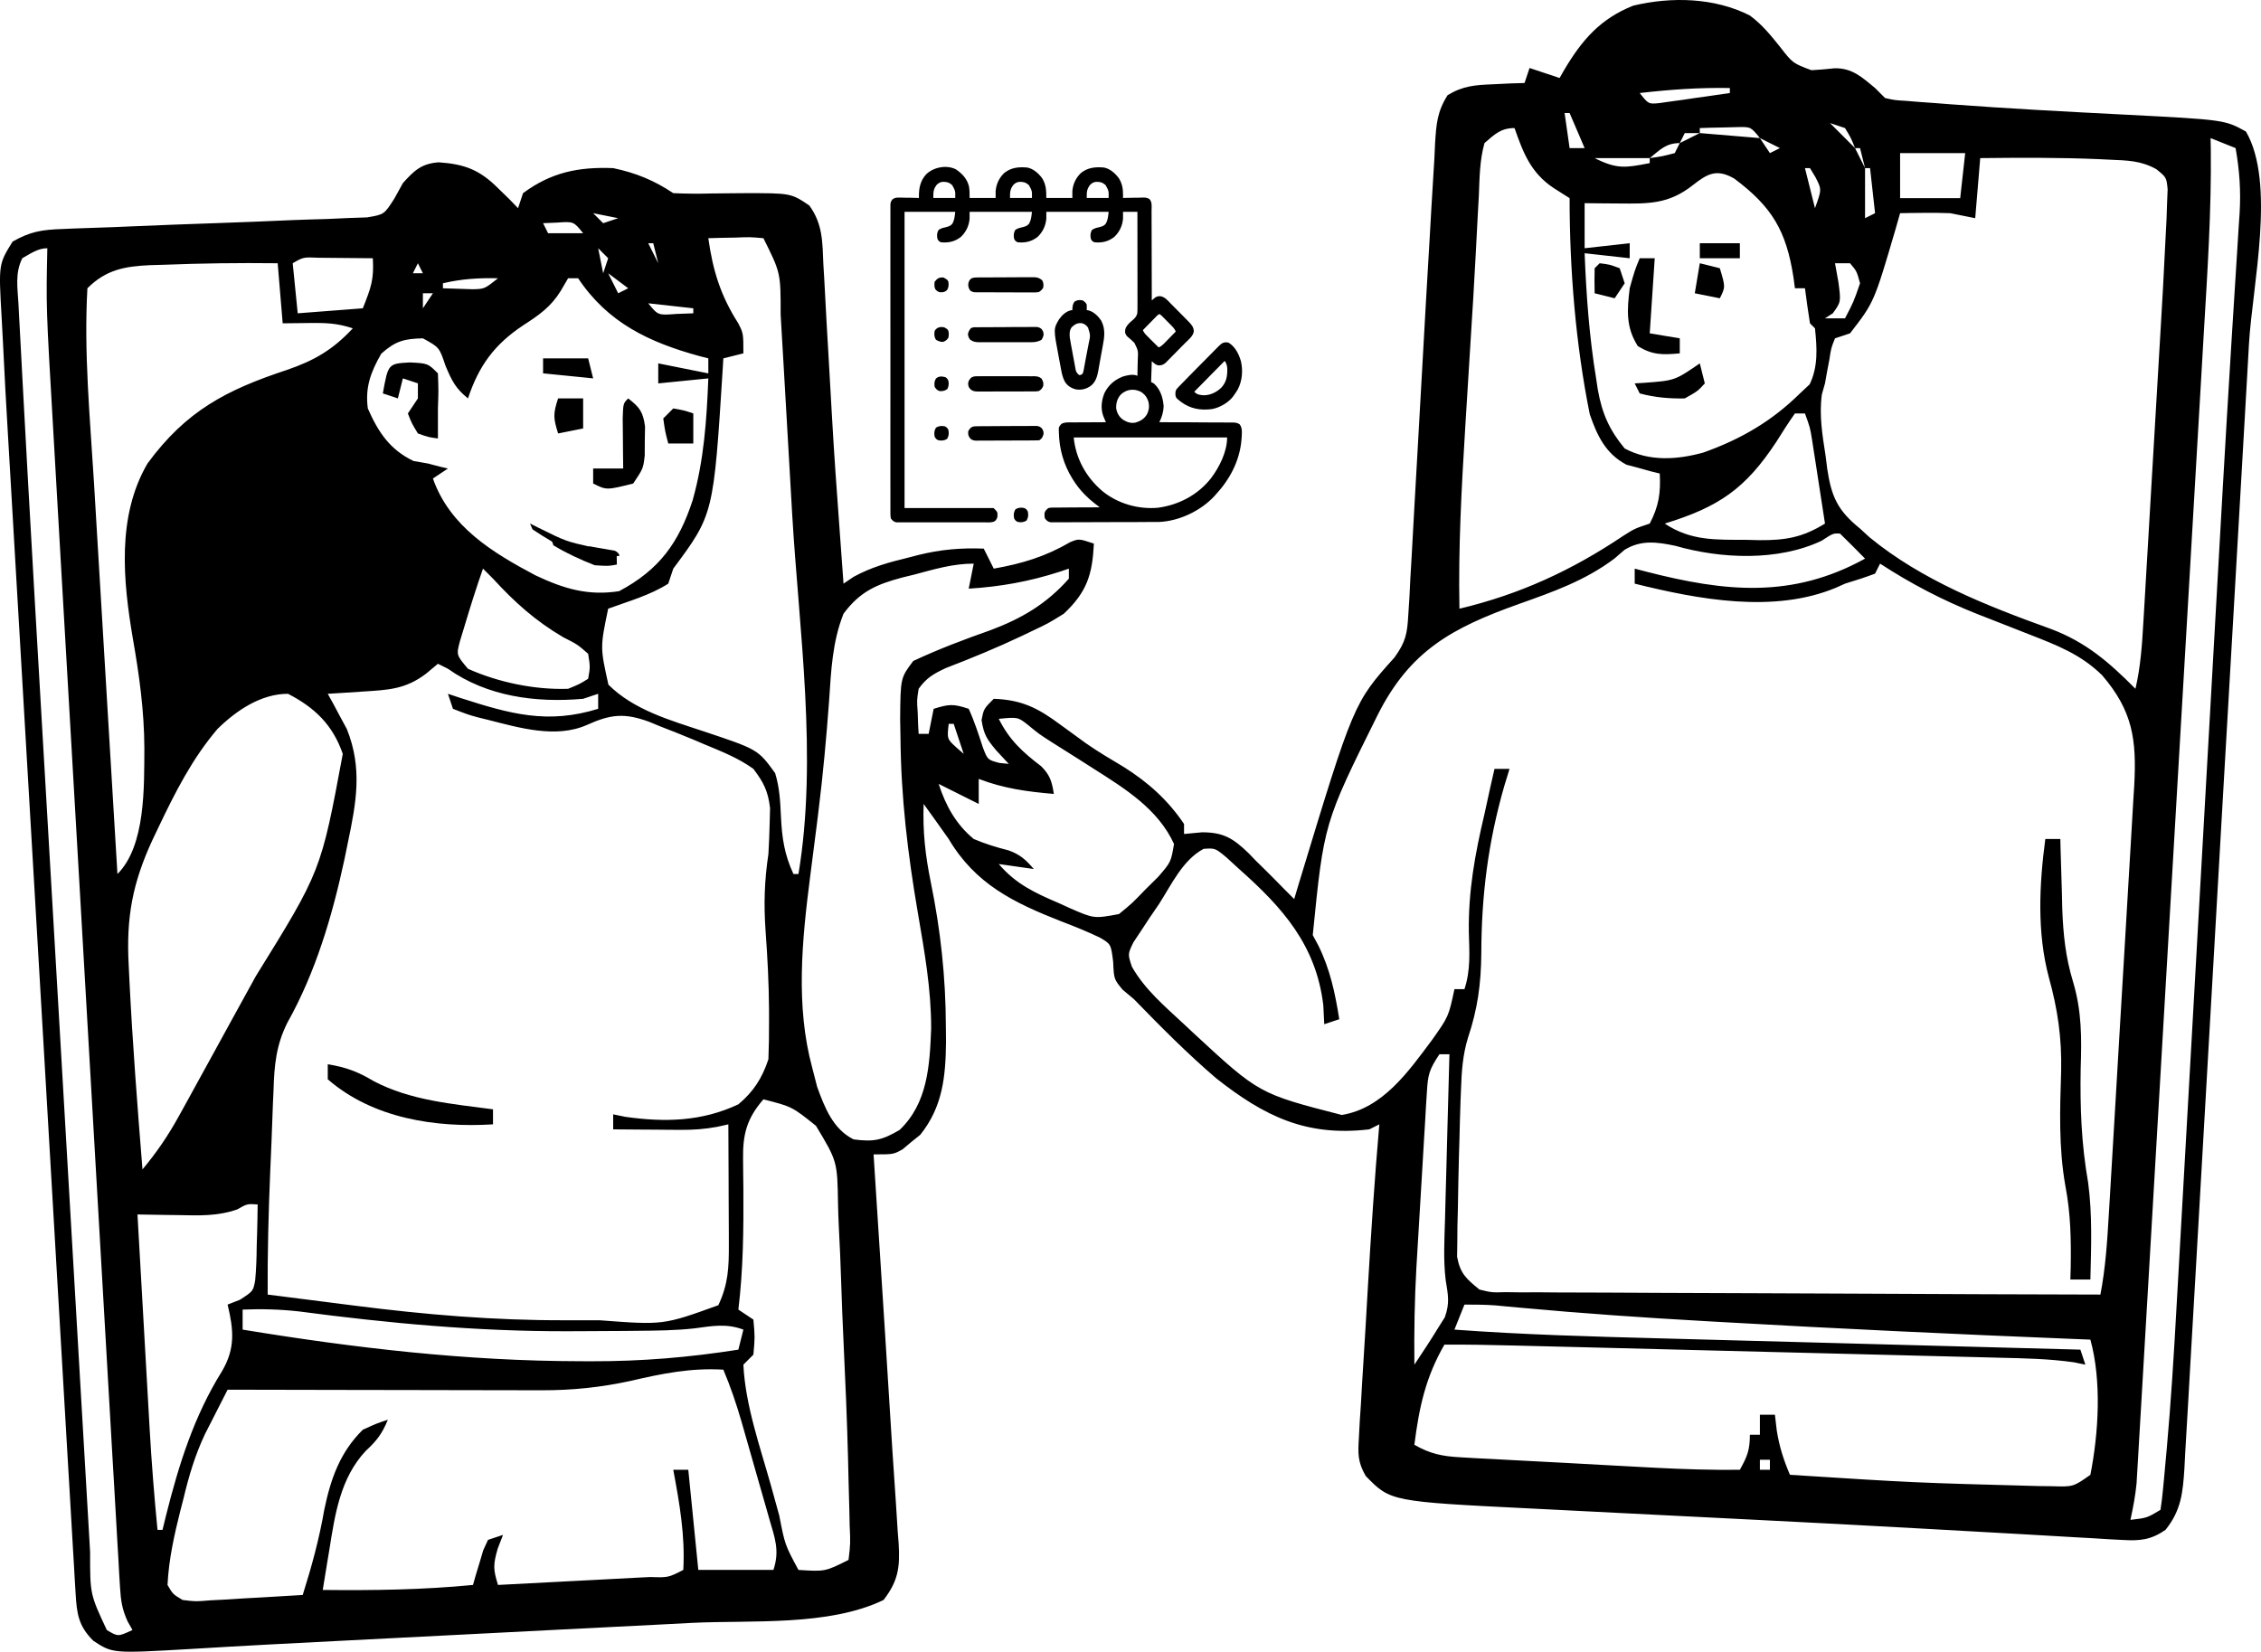 <?xml version="1.0" encoding="utf-8"?>
<svg xmlns="http://www.w3.org/2000/svg" viewBox="30.546 100.419 451.526 329.92" width="451.526px" height="329.92px">
  <path d="M0 0 C2.438 1.807 4.11 3.875 6.008 6.238 C8.564 9.532 8.564 9.532 12.297 10.93 C13.832 10.845 15.366 10.718 16.895 10.547 C20.398 10.45 22.41 12.334 25.008 14.488 C25.668 15.148 26.328 15.808 27.008 16.488 C28.932 16.92 28.932 16.92 31.188 17.051 C32.079 17.124 32.971 17.198 33.89 17.274 C34.878 17.344 35.865 17.415 36.883 17.488 C37.915 17.569 38.947 17.649 40.01 17.732 C51.538 18.595 63.085 19.202 74.63 19.791 C94.814 20.83 94.814 20.83 99.07 23.176 C105.077 33.446 100.348 54.011 99.678 65.59 C99.535 68.116 99.392 70.642 99.25 73.168 C98.823 80.701 98.39 88.234 97.955 95.767 C97.75 99.322 97.546 102.877 97.342 106.433 C96.663 118.257 95.982 130.081 95.296 141.905 C95.252 142.659 95.208 143.413 95.163 144.19 C95.12 144.945 95.076 145.701 95.03 146.479 C94.942 148.01 94.853 149.541 94.764 151.072 C94.72 151.831 94.676 152.591 94.63 153.373 C93.915 165.71 93.211 178.047 92.512 190.384 C91.793 203.072 91.065 215.759 90.326 228.446 C89.911 235.561 89.502 242.676 89.103 249.792 C88.729 256.473 88.341 263.154 87.943 269.834 C87.799 272.287 87.66 274.741 87.526 277.195 C87.342 280.539 87.142 283.882 86.938 287.225 C86.864 288.688 86.864 288.688 86.788 290.182 C86.474 295.016 86.156 298.575 83.008 302.488 C80.106 304.488 77.937 304.705 74.467 304.503 C73.555 304.456 72.643 304.409 71.704 304.36 C70.703 304.296 69.703 304.233 68.672 304.168 C67.601 304.109 66.531 304.051 65.428 303.99 C61.829 303.791 58.231 303.577 54.633 303.363 C52.095 303.22 49.557 303.079 47.02 302.938 C42.906 302.71 38.792 302.481 34.678 302.248 C23.173 301.597 11.665 301.003 0.156 300.426 C-1.617 300.337 -3.391 300.247 -5.164 300.158 C-12.178 299.805 -19.192 299.453 -26.206 299.103 C-30.356 298.896 -34.506 298.686 -38.656 298.474 C-40.189 298.396 -41.722 298.319 -43.256 298.243 C-71.743 296.832 -71.743 296.832 -76.71 291.721 C-78.32 288.918 -78.266 287.297 -78.073 284.084 C-78.016 283.002 -77.959 281.92 -77.9 280.805 C-77.822 279.638 -77.744 278.472 -77.664 277.27 C-77.596 276.061 -77.527 274.852 -77.457 273.606 C-77.233 269.733 -76.988 265.861 -76.742 261.988 C-76.591 259.41 -76.441 256.832 -76.293 254.254 C-75.653 243.32 -74.945 232.4 -73.992 221.488 C-74.652 221.818 -75.312 222.148 -75.992 222.488 C-88.515 223.965 -96.876 219.934 -106.555 212.301 C-112.353 207.342 -117.679 201.956 -122.992 196.488 C-123.736 195.866 -124.48 195.243 -125.246 194.602 C-126.992 192.488 -126.992 192.488 -127.145 189.023 C-127.588 185.481 -127.588 185.481 -129.805 184.179 C-132.352 182.967 -134.916 181.923 -137.555 180.926 C-147.031 177.195 -154.654 173.508 -159.992 164.488 C-160.898 163.189 -161.815 161.897 -162.742 160.613 C-163.485 159.582 -164.227 158.551 -164.992 157.488 C-165.196 162.942 -164.662 167.762 -163.569 173.101 C-161.603 182.732 -160.584 192.093 -160.555 201.926 C-160.54 203.478 -160.54 203.478 -160.525 205.062 C-160.602 211.963 -161.195 218.01 -165.676 223.582 C-166.255 224.046 -166.833 224.51 -167.43 224.988 C-168.294 225.715 -168.294 225.715 -169.176 226.457 C-170.992 227.488 -170.992 227.488 -174.992 227.488 C-174.944 228.231 -174.896 228.974 -174.847 229.739 C-174.389 236.84 -173.934 243.941 -173.479 251.043 C-173.246 254.691 -173.012 258.339 -172.777 261.988 C-172.244 270.251 -171.726 278.516 -171.224 286.782 C-171.01 290.206 -170.775 293.627 -170.535 297.049 C-170.414 298.942 -170.295 300.834 -170.176 302.727 C-170.111 303.56 -170.046 304.394 -169.979 305.252 C-169.703 310.025 -170.08 312.689 -172.992 316.488 C-183.911 321.77 -199.342 320.488 -211.164 321.059 C-213.616 321.185 -216.068 321.313 -218.519 321.442 C-224.95 321.777 -231.381 322.099 -237.813 322.417 C-244.316 322.742 -250.818 323.078 -257.32 323.414 C-264.654 323.792 -271.989 324.17 -279.323 324.537 C-290.042 325.075 -300.757 325.628 -311.469 326.285 C-326.939 327.178 -326.939 327.178 -330.789 324.656 C-333.805 321.689 -334.112 319.198 -334.349 315.145 C-334.404 314.252 -334.458 313.359 -334.514 312.44 C-334.569 311.458 -334.625 310.476 -334.682 309.465 C-334.744 308.423 -334.806 307.381 -334.87 306.307 C-335.078 302.798 -335.28 299.288 -335.483 295.778 C-335.63 293.268 -335.778 290.759 -335.926 288.249 C-336.287 282.127 -336.644 276.004 -336.999 269.882 C-337.288 264.9 -337.578 259.919 -337.87 254.938 C-337.911 254.229 -337.953 253.52 -337.996 252.79 C-338.08 251.35 -338.164 249.91 -338.248 248.47 C-339.04 234.952 -339.826 221.434 -340.611 207.916 C-341.283 196.338 -341.959 184.76 -342.638 173.182 C-343.428 159.73 -344.215 146.277 -344.997 132.825 C-345.081 131.387 -345.165 129.949 -345.248 128.511 C-345.29 127.803 -345.331 127.095 -345.373 126.367 C-345.662 121.402 -345.953 116.437 -346.245 111.472 C-346.639 104.769 -347.028 98.066 -347.414 91.362 C-347.557 88.909 -347.7 86.455 -347.845 84.002 C-348.217 77.694 -348.57 71.387 -348.867 65.075 C-348.947 63.432 -349.033 61.789 -349.129 60.147 C-349.726 49.671 -349.726 49.671 -346.931 45.166 C-343.386 43.142 -341.048 42.787 -336.97 42.649 C-336.284 42.619 -335.597 42.588 -334.889 42.557 C-333.406 42.495 -331.921 42.444 -330.437 42.402 C-328.086 42.335 -325.738 42.237 -323.388 42.131 C-317.556 41.874 -311.722 41.664 -305.888 41.463 C-300.951 41.292 -296.017 41.098 -291.082 40.872 C-288.769 40.775 -286.456 40.712 -284.142 40.65 C-282.723 40.587 -281.304 40.523 -279.885 40.457 C-278.647 40.415 -277.41 40.372 -276.135 40.328 C-272.732 39.755 -272.732 39.755 -270.698 36.58 C-270.135 35.56 -269.572 34.539 -268.992 33.488 C-266.729 30.967 -265.289 29.585 -261.848 29.328 C-256.74 29.675 -253.689 30.792 -249.992 34.488 C-249.229 35.231 -248.466 35.973 -247.68 36.738 C-247.123 37.316 -246.566 37.893 -245.992 38.488 C-245.662 37.498 -245.332 36.508 -244.992 35.488 C-239.371 31.334 -233.956 30.215 -226.992 30.488 C-222.456 31.442 -218.846 32.919 -214.992 35.488 C-212.414 35.607 -209.939 35.625 -207.367 35.551 C-205.922 35.533 -204.477 35.519 -203.031 35.508 C-202.335 35.502 -201.64 35.497 -200.923 35.491 C-191.486 35.479 -191.486 35.479 -187.819 37.957 C-185.11 41.711 -185.216 45.203 -185.016 49.738 C-184.96 50.657 -184.904 51.576 -184.847 52.522 C-184.67 55.51 -184.519 58.499 -184.367 61.488 C-184.25 63.532 -184.131 65.576 -184.01 67.62 C-183.772 71.683 -183.541 75.746 -183.317 79.81 C-182.896 87.313 -182.36 94.806 -181.805 102.301 C-181.644 104.516 -181.484 106.73 -181.324 108.945 C-181.214 110.46 -181.103 111.974 -180.992 113.488 C-180.33 113.038 -179.667 112.589 -178.984 112.125 C-175.478 110.207 -171.972 109.227 -168.117 108.301 C-167.435 108.124 -166.753 107.946 -166.051 107.764 C-161.584 106.662 -157.59 106.314 -152.992 106.488 C-152.332 107.808 -151.672 109.128 -150.992 110.488 C-145.354 109.496 -140.682 108.086 -135.719 105.195 C-133.992 104.488 -133.992 104.488 -130.992 105.488 C-131.312 111.672 -132.349 115.113 -136.992 119.488 C-140.121 121.43 -140.121 121.43 -143.555 123.051 C-144.161 123.342 -144.767 123.633 -145.392 123.933 C-150.361 126.287 -155.434 128.375 -160.566 130.348 C-163.017 131.5 -164.422 132.289 -165.992 134.488 C-166.354 136.772 -166.354 136.772 -166.18 139.176 C-166.139 140.388 -166.139 140.388 -166.098 141.625 C-166.063 142.24 -166.028 142.855 -165.992 143.488 C-165.332 143.488 -164.672 143.488 -163.992 143.488 C-163.662 141.838 -163.332 140.188 -162.992 138.488 C-159.982 137.554 -159.126 137.444 -155.992 138.488 C-154.836 141.02 -154.02 143.595 -153.152 146.238 C-152.212 148.675 -152.212 148.675 -149.863 149.301 C-149.246 149.363 -148.628 149.425 -147.992 149.488 C-148.817 148.601 -149.642 147.715 -150.492 146.801 C-152.359 144.564 -152.96 143.693 -153.43 140.738 C-152.992 138.488 -152.992 138.488 -150.992 136.488 C-145.393 136.691 -142.189 138.317 -137.742 141.613 C-136.611 142.44 -135.478 143.264 -134.344 144.086 C-133.783 144.495 -133.223 144.904 -132.646 145.325 C-130.216 147.034 -127.667 148.53 -125.117 150.051 C-120.217 153.122 -116.239 156.668 -112.992 161.488 C-112.992 162.148 -112.992 162.808 -112.992 163.488 C-111.804 163.377 -110.615 163.267 -109.391 163.152 C-105.094 163.154 -103.16 164.378 -100.121 167.301 C-99.625 167.816 -99.129 168.332 -98.617 168.863 C-98.098 169.371 -97.578 169.879 -97.043 170.402 C-95.675 171.746 -94.332 173.116 -92.992 174.488 C-92.332 175.148 -91.672 175.808 -90.992 176.488 C-90.573 175.086 -90.573 175.086 -90.145 173.656 C-79.12 137.319 -79.12 137.319 -70.95 128.212 C-68.713 125.1 -68.414 123.463 -68.203 119.677 C-68.129 118.525 -68.056 117.372 -67.98 116.185 C-67.92 114.941 -67.859 113.696 -67.797 112.414 C-67.719 111.113 -67.641 109.813 -67.561 108.473 C-67.352 104.971 -67.165 101.469 -66.982 97.967 C-66.79 94.359 -66.577 90.752 -66.366 87.146 C-66.037 81.483 -65.718 75.821 -65.411 70.157 C-64.941 61.516 -64.437 52.876 -63.925 44.237 C-63.809 42.245 -63.698 40.253 -63.587 38.261 C-63.404 35.002 -63.2 31.746 -62.992 28.488 C-62.927 27.045 -62.927 27.045 -62.861 25.573 C-62.619 21.726 -62.443 19.197 -60.352 15.91 C-57.243 14.037 -54.854 13.883 -51.242 13.738 C-50.072 13.682 -48.901 13.625 -47.695 13.566 C-46.803 13.541 -45.911 13.515 -44.992 13.488 C-44.662 12.498 -44.332 11.508 -43.992 10.488 C-42.012 11.148 -40.032 11.808 -37.992 12.488 C-37.538 11.692 -37.538 11.692 -37.074 10.879 C-33.553 4.942 -29.89 0.654 -23.27 -1.969 C-15.639 -3.788 -7.057 -3.581 0 0 Z M-26.992 10.488 C-25.992 12.488 -25.992 12.488 -25.992 12.488 Z M-21.992 15.488 C-20.238 17.711 -20.238 17.711 -18.074 17.5 C-17.325 17.393 -16.576 17.286 -15.805 17.176 C-15.008 17.067 -14.211 16.959 -13.391 16.848 C-12.599 16.729 -11.808 16.61 -10.992 16.488 C-9.929 16.341 -9.929 16.341 -8.844 16.191 C-7.225 15.967 -5.608 15.729 -3.992 15.488 C-3.992 15.158 -3.992 14.828 -3.992 14.488 C-10.068 14.376 -15.957 14.796 -21.992 15.488 Z M-36.992 19.488 C-36.662 21.798 -36.332 24.108 -35.992 26.488 C-35.002 26.488 -34.012 26.488 -32.992 26.488 C-33.982 24.178 -34.972 21.868 -35.992 19.488 C-36.322 19.488 -36.652 19.488 -36.992 19.488 Z M16.008 21.488 C17.658 23.138 19.308 24.788 21.008 26.488 C20.217 24.488 20.217 24.488 19.008 22.488 C18.018 22.158 17.028 21.828 16.008 21.488 Z M-9.992 22.488 C-9.992 22.818 -9.992 23.148 -9.992 23.488 C-6.032 23.818 -2.072 24.148 2.008 24.488 C0.196 22.245 0.196 22.245 -2.375 22.293 C-3.28 22.316 -4.185 22.339 -5.117 22.363 C-6.027 22.381 -6.937 22.399 -7.875 22.418 C-8.574 22.441 -9.272 22.464 -9.992 22.488 Z M-52.992 25.488 C-53.956 28.93 -53.978 32.431 -54.117 35.988 C-54.213 37.689 -54.213 37.689 -54.31 39.425 C-54.461 42.129 -54.602 44.832 -54.734 47.537 C-55.029 53.394 -55.404 59.245 -55.773 65.098 C-56.056 69.644 -56.337 74.191 -56.617 78.738 C-56.686 79.846 -56.755 80.955 -56.825 82.096 C-57.57 94.239 -58.236 106.32 -57.992 118.488 C-45.951 115.635 -35.502 110.807 -25.234 103.906 C-22.992 102.488 -22.992 102.488 -19.992 101.488 C-18.19 98.073 -17.773 95.32 -17.992 91.488 C-18.595 91.341 -19.199 91.194 -19.82 91.043 C-20.62 90.819 -21.419 90.594 -22.242 90.363 C-23.426 90.05 -23.426 90.05 -24.633 89.73 C-28.775 87.55 -30.488 83.958 -31.969 79.641 C-34.791 65.647 -35.992 50.77 -35.992 36.488 C-37.065 35.808 -38.137 35.127 -39.242 34.426 C-43.741 31.396 -45.241 27.48 -46.992 22.488 C-49.749 22.488 -50.969 23.748 -52.992 25.488 Z M-12.992 23.488 C-13.322 24.148 -13.652 24.808 -13.992 25.488 C-12.672 24.828 -11.352 24.168 -9.992 23.488 C-10.982 23.488 -11.972 23.488 -12.992 23.488 Z M2.008 24.488 C2.998 25.973 2.998 25.973 4.008 27.488 C4.668 27.158 5.328 26.828 6.008 26.488 C4.688 25.828 3.368 25.168 2.008 24.488 Z M92.008 24.488 C92.024 25.208 92.039 25.927 92.056 26.668 C92.197 39.005 91.375 51.281 90.647 63.59 C90.5 66.116 90.354 68.642 90.208 71.168 C89.854 77.285 89.496 83.403 89.136 89.52 C88.844 94.491 88.554 99.462 88.264 104.433 C88.223 105.143 88.181 105.853 88.139 106.584 C88.055 108.026 87.971 109.469 87.887 110.911 C87.101 124.399 86.311 137.886 85.519 151.373 C84.84 162.941 84.164 174.509 83.492 186.078 C82.71 199.534 81.925 212.99 81.137 226.446 C81.053 227.88 80.969 229.314 80.885 230.748 C80.844 231.454 80.803 232.159 80.76 232.886 C80.469 237.855 80.18 242.823 79.891 247.792 C79.503 254.473 79.111 261.153 78.717 267.834 C78.573 270.287 78.429 272.741 78.288 275.195 C78.094 278.538 77.896 281.882 77.698 285.225 C77.642 286.2 77.587 287.176 77.529 288.182 C77.475 289.078 77.421 289.975 77.365 290.898 C77.32 291.67 77.275 292.441 77.228 293.236 C76.987 295.7 76.53 298.07 76.008 300.488 C79.299 300.109 79.299 300.109 82.008 298.488 C82.221 297.157 82.374 295.817 82.501 294.475 C82.582 293.631 82.663 292.786 82.746 291.916 C82.829 290.997 82.911 290.078 82.996 289.132 C83.083 288.183 83.171 287.234 83.261 286.256 C84.098 276.913 84.681 267.562 85.197 258.197 C85.3 256.375 85.404 254.553 85.508 252.731 C85.787 247.843 86.06 242.955 86.333 238.066 C86.624 232.873 86.919 227.68 87.214 222.487 C87.773 212.625 88.328 202.763 88.881 192.901 C89.683 178.623 90.491 164.346 91.298 150.069 C91.42 147.926 91.541 145.782 91.662 143.638 C91.722 142.585 91.781 141.531 91.843 140.446 C92.199 134.146 92.553 127.847 92.907 121.548 C93.924 103.435 94.941 85.323 96.059 67.216 C96.135 65.974 96.211 64.732 96.29 63.452 C96.622 58.043 96.959 52.634 97.312 47.226 C97.423 45.441 97.534 43.655 97.645 41.87 C97.698 41.103 97.751 40.336 97.806 39.546 C98.078 35.001 97.791 30.946 97.008 26.488 C95.358 25.828 93.708 25.168 92.008 24.488 Z M-19.992 28.488 C-17.52 28.144 -17.52 28.144 -14.992 27.488 C-14.662 26.828 -14.332 26.168 -13.992 25.488 C-16.754 25.488 -17.885 26.803 -19.992 28.488 Z M21.008 26.488 C21.668 27.808 22.328 29.128 23.008 30.488 C22.678 29.168 22.348 27.848 22.008 26.488 C21.678 26.488 21.348 26.488 21.008 26.488 Z M30.008 27.488 C30.008 30.458 30.008 33.428 30.008 36.488 C33.968 36.488 37.928 36.488 42.008 36.488 C42.338 33.518 42.668 30.548 43.008 27.488 C38.718 27.488 34.428 27.488 30.008 27.488 Z M-30.992 28.488 C-26.46 30.754 -24.814 30.416 -19.992 29.488 C-19.992 29.158 -19.992 28.828 -19.992 28.488 C-23.622 28.488 -27.252 28.488 -30.992 28.488 Z M46.008 28.488 C45.678 32.448 45.348 36.408 45.008 40.488 C42.533 39.993 42.533 39.993 40.008 39.488 C38.238 39.424 36.466 39.402 34.695 39.426 C33.371 39.439 33.371 39.439 32.02 39.453 C31.024 39.471 31.024 39.471 30.008 39.488 C29.705 40.55 29.402 41.613 29.09 42.707 C24.812 57.293 24.812 57.293 20.008 63.488 C18.523 63.983 18.523 63.983 17.008 64.488 C16.235 66.424 16.235 66.424 15.883 68.738 C15.736 69.507 15.589 70.275 15.438 71.066 C15.296 71.866 15.154 72.665 15.008 73.488 C14.802 74.215 14.595 74.942 14.383 75.691 C13.818 79.901 14.493 83.812 15.133 87.988 C15.239 88.83 15.344 89.672 15.453 90.539 C16.29 96.077 17.494 98.849 22.008 102.488 C22.633 103.062 23.258 103.636 23.902 104.227 C34.436 112.872 47.39 117.941 60.093 122.523 C67.161 125.183 71.753 129.195 77.008 134.488 C78.027 130.122 78.326 125.771 78.58 121.308 C78.654 120.093 78.654 120.093 78.729 118.852 C78.889 116.178 79.044 113.503 79.199 110.828 C79.31 108.958 79.42 107.088 79.531 105.219 C79.763 101.297 79.992 97.376 80.219 93.454 C80.509 88.457 80.806 83.46 81.104 78.463 C81.334 74.598 81.56 70.733 81.786 66.868 C81.894 65.027 82.002 63.186 82.112 61.346 C82.405 56.428 82.679 51.511 82.909 46.59 C83.001 44.63 83.107 42.671 83.213 40.712 C83.25 39.636 83.286 38.56 83.324 37.451 C83.361 36.549 83.398 35.647 83.436 34.718 C83.198 32.337 83.198 32.337 81.194 30.71 C78.065 28.961 75.389 28.962 71.82 28.801 C71.131 28.767 70.441 28.734 69.73 28.699 C61.827 28.357 53.916 28.4 46.008 28.488 Z M11.008 30.488 C11.668 33.128 12.328 35.768 13.008 38.488 C14.371 34.728 14.371 34.728 13.07 32.238 C12.72 31.661 12.369 31.083 12.008 30.488 C11.678 30.488 11.348 30.488 11.008 30.488 Z M23.008 30.488 C23.008 33.788 23.008 37.088 23.008 40.488 C23.668 40.158 24.328 39.828 25.008 39.488 C24.678 36.518 24.348 33.548 24.008 30.488 C23.678 30.488 23.348 30.488 23.008 30.488 Z M-11.43 33.926 C-16.233 37.698 -20.197 37.607 -26.242 37.551 C-27.505 37.542 -28.769 37.533 -30.07 37.523 C-31.035 37.512 -31.999 37.5 -32.992 37.488 C-32.992 40.458 -32.992 43.428 -32.992 46.488 C-28.537 45.993 -28.537 45.993 -23.992 45.488 C-23.992 46.478 -23.992 47.468 -23.992 48.488 C-26.962 48.158 -29.932 47.828 -32.992 47.488 C-32.663 55.932 -32.054 64.269 -30.68 72.613 C-30.521 73.659 -30.521 73.659 -30.36 74.726 C-29.525 79.46 -28.06 82.787 -24.992 86.488 C-20.082 89.117 -14.549 88.746 -9.316 87.312 C-1.865 84.67 4.383 81.051 10.008 75.488 C10.647 74.89 11.287 74.292 11.945 73.676 C13.665 70.135 13.416 66.357 13.008 62.488 C12.678 62.158 12.348 61.828 12.008 61.488 C11.64 59.16 11.305 56.826 11.008 54.488 C10.348 54.488 9.688 54.488 9.008 54.488 C8.91 53.764 8.812 53.039 8.711 52.293 C7.273 42.993 4.429 38.218 -3.09 32.59 C-6.643 30.532 -8.484 31.61 -11.43 33.926 Z M-230.992 39.488 C-230.332 40.148 -229.672 40.808 -228.992 41.488 C-228.002 41.158 -227.012 40.828 -225.992 40.488 C-227.642 40.158 -229.292 39.828 -230.992 39.488 Z M-240.992 41.488 C-240.662 42.148 -240.332 42.808 -239.992 43.488 C-237.682 43.488 -235.372 43.488 -232.992 43.488 C-234.89 41.139 -234.89 41.139 -238.117 41.363 C-239.066 41.405 -240.015 41.446 -240.992 41.488 Z M-207.992 44.488 C-207.087 50.96 -205.544 55.953 -202.016 61.48 C-200.992 63.488 -200.992 63.488 -200.992 67.488 C-202.312 67.818 -203.632 68.148 -204.992 68.488 C-205.032 69.152 -205.071 69.817 -205.112 70.501 C-206.943 99.664 -206.943 99.664 -214.992 110.488 C-215.322 111.478 -215.652 112.468 -215.992 113.488 C-219.594 115.793 -223.998 117.024 -227.992 118.488 C-229.599 126.201 -229.599 126.201 -227.945 133.664 C-222.855 138.743 -215.555 140.783 -208.872 143.005 C-198.091 146.603 -198.091 146.603 -194.648 151.336 C-193.77 154.215 -193.631 156.921 -193.492 159.926 C-193.292 164.24 -192.815 167.556 -190.992 171.488 C-190.662 171.488 -190.332 171.488 -189.992 171.488 C-186.123 148.192 -189.868 122.948 -191.252 99.524 C-191.491 95.447 -191.723 91.37 -191.954 87.293 C-192.179 83.345 -192.407 79.397 -192.636 75.449 C-192.745 73.573 -192.853 71.698 -192.96 69.823 C-193.111 67.214 -193.265 64.605 -193.42 61.996 C-193.463 61.235 -193.506 60.473 -193.55 59.688 C-193.541 51.401 -193.541 51.401 -196.992 44.488 C-199.662 44.245 -199.662 44.245 -202.617 44.363 C-203.62 44.381 -204.623 44.399 -205.656 44.418 C-206.813 44.453 -206.813 44.453 -207.992 44.488 Z M-219.992 45.488 C-219.332 46.808 -218.672 48.128 -217.992 49.488 C-218.322 48.168 -218.652 46.848 -218.992 45.488 C-219.322 45.488 -219.652 45.488 -219.992 45.488 Z M-229.992 46.488 C-229.662 48.138 -229.332 49.788 -228.992 51.488 C-228.662 50.498 -228.332 49.508 -227.992 48.488 C-228.652 47.828 -229.312 47.168 -229.992 46.488 Z M-344.992 48.488 C-346.473 51.45 -345.94 54.363 -345.758 57.59 C-345.72 58.331 -345.683 59.071 -345.644 59.834 C-345.516 62.335 -345.379 64.835 -345.242 67.336 C-345.148 69.133 -345.054 70.929 -344.96 72.726 C-344.647 78.648 -344.321 84.568 -343.992 90.488 C-343.937 91.486 -343.881 92.483 -343.824 93.511 C-342.973 108.79 -342.088 124.067 -341.197 139.344 C-340.913 144.216 -340.63 149.089 -340.347 153.961 C-339.68 165.44 -339.012 176.919 -338.342 188.397 C-337.653 200.207 -336.967 212.017 -336.283 223.828 C-335.692 234.039 -335.098 244.251 -334.502 254.462 C-334.148 260.532 -333.795 266.602 -333.444 272.672 C-333.116 278.348 -332.785 284.025 -332.452 289.701 C-332.33 291.78 -332.21 293.858 -332.09 295.937 C-331.927 298.775 -331.76 301.612 -331.593 304.45 C-331.523 305.68 -331.523 305.68 -331.452 306.935 C-331.462 315.35 -331.462 315.35 -328.117 322.488 C-325.887 323.836 -325.887 323.836 -322.992 322.488 C-323.312 321.921 -323.632 321.353 -323.962 320.768 C-325.054 318.351 -325.32 316.64 -325.473 314.006 C-325.557 312.659 -325.557 312.659 -325.643 311.285 C-325.695 310.302 -325.748 309.319 -325.802 308.307 C-325.865 307.26 -325.928 306.213 -325.993 305.134 C-326.202 301.614 -326.399 298.093 -326.596 294.573 C-326.744 292.053 -326.892 289.533 -327.04 287.014 C-327.401 280.871 -327.754 274.728 -328.102 268.585 C-328.509 261.422 -328.926 254.26 -329.342 247.099 C-330.086 234.308 -330.821 221.517 -331.552 208.726 C-332.259 196.335 -332.973 183.944 -333.693 171.554 C-333.738 170.793 -333.782 170.031 -333.828 169.246 C-333.872 168.486 -333.916 167.725 -333.961 166.942 C-334.782 152.819 -335.598 138.696 -336.411 124.572 C-336.698 119.59 -336.987 114.609 -337.275 109.627 C-337.665 102.901 -338.05 96.176 -338.433 89.45 C-338.573 86.989 -338.715 84.527 -338.858 82.066 C-340.247 58.2 -340.247 58.2 -339.992 46.488 C-341.887 46.488 -343.382 47.583 -344.992 48.488 Z M-290.992 49.488 C-290.662 52.788 -290.332 56.088 -289.992 59.488 C-283.557 58.993 -283.557 58.993 -276.992 58.488 C-275.308 54.278 -274.752 52.699 -274.992 48.488 C-277.284 48.461 -279.575 48.442 -281.867 48.426 C-283.781 48.408 -283.781 48.408 -285.734 48.391 C-288.879 48.257 -288.879 48.257 -290.992 49.488 Z M-265.992 49.488 C-266.322 50.148 -266.652 50.808 -266.992 51.488 C-266.332 51.488 -265.672 51.488 -264.992 51.488 C-265.322 50.828 -265.652 50.168 -265.992 49.488 Z M17.008 49.488 C17.235 50.746 17.462 52.005 17.695 53.301 C18.207 57.211 18.207 57.211 16.57 59.488 C16.055 59.818 15.539 60.148 15.008 60.488 C16.328 60.488 17.648 60.488 19.008 60.488 C20.722 57.211 20.722 57.211 22.008 53.488 C21.351 51.081 21.351 51.081 20.008 49.488 C19.018 49.488 18.028 49.488 17.008 49.488 Z M-316.992 49.801 C-317.805 49.823 -318.617 49.846 -319.454 49.869 C-324.497 50.1 -328.253 50.75 -331.992 54.488 C-332.721 67.373 -331.464 80.411 -330.68 93.266 C-330.545 95.531 -330.41 97.796 -330.276 100.062 C-329.925 105.975 -329.568 111.888 -329.211 117.802 C-328.846 123.855 -328.486 129.909 -328.125 135.963 C-327.419 147.805 -326.707 159.647 -325.992 171.488 C-320.33 165.827 -320.669 153.993 -320.617 146.301 C-320.652 138.872 -321.626 131.794 -322.909 124.491 C-324.876 112.903 -326.145 100.029 -319.992 89.488 C-312.268 78.942 -304.185 74.773 -292.16 70.801 C-286.691 68.925 -282.977 66.78 -278.992 62.488 C-282.141 61.439 -284.38 61.387 -287.68 61.426 C-289.433 61.446 -291.186 61.467 -292.992 61.488 C-293.487 55.548 -293.487 55.548 -293.992 49.488 C-301.67 49.398 -309.321 49.494 -316.992 49.801 Z M-227.992 51.488 C-227.332 52.808 -226.672 54.128 -225.992 55.488 C-225.332 55.158 -224.672 54.828 -223.992 54.488 C-225.312 53.498 -226.632 52.508 -227.992 51.488 Z M-260.992 53.488 C-260.992 53.818 -260.992 54.148 -260.992 54.488 C-259.105 54.55 -259.105 54.55 -257.18 54.613 C-256.472 54.636 -255.764 54.66 -255.035 54.684 C-252.679 54.621 -252.679 54.621 -249.992 52.488 C-253.824 52.399 -257.258 52.61 -260.992 53.488 Z M-235.992 52.488 C-236.487 53.334 -236.982 54.18 -237.492 55.051 C-239.467 58.233 -241.8 59.841 -244.93 61.863 C-250.708 65.698 -253.811 69.944 -255.992 76.488 C-258.484 74.471 -259.21 72.97 -260.492 69.926 C-261.712 66.284 -261.712 66.284 -264.992 64.488 C-268.758 64.568 -270.475 65.027 -273.305 67.551 C-275.41 71.216 -276.553 74.289 -275.992 78.488 C-273.908 83.234 -271.588 86.722 -266.867 88.988 C-265.918 89.153 -264.97 89.318 -263.992 89.488 C-263.208 89.695 -262.425 89.901 -261.617 90.113 C-260.813 90.299 -260.813 90.299 -259.992 90.488 C-260.982 91.148 -261.972 91.808 -262.992 92.488 C-259.609 102.09 -251.127 107.273 -242.469 111.848 C-236.84 114.504 -231.999 115.96 -225.805 114.988 C-217.781 110.709 -213.919 105.356 -211.121 96.836 C-208.856 88.761 -208.323 80.83 -207.992 72.488 C-211.292 72.818 -214.592 73.148 -217.992 73.488 C-217.992 72.168 -217.992 70.848 -217.992 69.488 C-213.042 70.478 -213.042 70.478 -207.992 71.488 C-207.992 70.498 -207.992 69.508 -207.992 68.488 C-208.61 68.33 -209.227 68.171 -209.863 68.008 C-219.874 65.25 -228.077 61.361 -233.992 52.488 C-234.652 52.488 -235.312 52.488 -235.992 52.488 Z M14.008 54.488 C15.008 56.488 15.008 56.488 15.008 56.488 Z M-264.992 55.488 C-264.992 56.478 -264.992 57.468 -264.992 58.488 C-264.332 57.498 -263.672 56.508 -262.992 55.488 C-263.652 55.488 -264.312 55.488 -264.992 55.488 Z M-219.992 57.488 C-218.036 59.899 -218.036 59.899 -214.367 59.613 C-213.253 59.572 -212.14 59.531 -210.992 59.488 C-210.992 59.158 -210.992 58.828 -210.992 58.488 C-213.962 58.158 -216.932 57.828 -219.992 57.488 Z M9.008 79.488 C7.717 81.322 6.501 83.207 5.32 85.113 C-0.876 94.552 -6.205 98.172 -16.992 101.488 C-11.734 104.994 -6.761 104.701 -0.617 104.738 C0.221 104.759 1.059 104.78 1.922 104.801 C7.07 104.833 10.506 104.274 15.008 101.488 C14.533 98.383 14.052 95.28 13.57 92.176 C13.436 91.295 13.301 90.414 13.162 89.506 C13.03 88.658 12.898 87.811 12.762 86.938 C12.641 86.157 12.521 85.377 12.397 84.573 C12.023 82.305 12.023 82.305 11.008 79.488 C10.348 79.488 9.688 79.488 9.008 79.488 Z M14.32 104.926 C5.589 109.044 -5.744 108.545 -14.895 105.926 C-18.583 105.156 -21.729 104.712 -25.027 106.738 C-26.031 107.605 -26.031 107.605 -27.055 108.488 C-32.91 112.891 -39.314 115.129 -46.153 117.559 C-59.445 122.313 -67.888 126.857 -74.367 139.801 C-85.056 161.312 -85.056 161.312 -87.285 183.691 C-86.92 184.367 -86.556 185.042 -86.18 185.738 C-83.821 190.529 -82.825 195.239 -81.992 200.488 C-82.982 200.818 -83.972 201.148 -84.992 201.488 C-85.054 200.23 -85.116 198.972 -85.18 197.676 C-86.624 185.693 -93.272 178.219 -101.992 170.488 C-102.848 169.703 -103.704 168.918 -104.586 168.109 C-106.799 166.299 -106.799 166.299 -109.094 166.461 C-113.293 168.733 -115.475 173.575 -117.992 177.488 C-118.604 178.383 -119.217 179.278 -119.848 180.199 C-120.411 181.058 -120.974 181.916 -121.555 182.801 C-122.072 183.581 -122.589 184.361 -123.121 185.164 C-124.238 187.489 -124.238 187.489 -123.402 190.008 C-120.791 194.601 -116.824 197.909 -112.992 201.488 C-112.337 202.101 -111.683 202.713 -111.008 203.344 C-98.016 215.364 -98.016 215.364 -81.492 219.613 C-73.298 218.29 -68.161 210.915 -63.469 204.637 C-60.154 199.945 -60.154 199.945 -58.992 194.488 C-58.332 194.488 -57.672 194.488 -56.992 194.488 C-55.743 190.693 -56 187.139 -56.117 183.176 C-56.244 174.936 -54.897 167.518 -52.992 159.488 C-52.595 157.676 -52.198 155.864 -51.805 154.051 C-51.403 152.287 -51.403 152.287 -50.992 150.488 C-50.002 150.488 -49.012 150.488 -47.992 150.488 C-48.342 151.63 -48.691 152.773 -49.051 153.949 C-52.27 165.172 -53.593 175.691 -53.627 187.376 C-53.684 193.45 -54.36 198.448 -56.293 204.205 C-57.341 207.628 -57.562 210.927 -57.68 214.488 C-57.725 215.593 -57.725 215.593 -57.772 216.719 C-57.866 219.309 -57.93 221.898 -57.992 224.488 C-58.041 226.12 -58.041 226.12 -58.091 227.784 C-58.188 231.311 -58.251 234.836 -58.305 238.363 C-58.335 239.499 -58.364 240.635 -58.395 241.805 C-58.407 243.408 -58.407 243.408 -58.418 245.043 C-58.433 245.997 -58.447 246.95 -58.462 247.933 C-57.841 251.309 -56.628 252.337 -53.992 254.488 C-51.527 255.089 -51.527 255.089 -48.804 255.007 C-47.755 255.021 -46.706 255.035 -45.625 255.049 C-43.908 255.042 -43.908 255.042 -42.155 255.034 C-40.34 255.05 -40.34 255.05 -38.489 255.066 C-35.175 255.09 -31.861 255.097 -28.547 255.096 C-25.083 255.099 -21.618 255.125 -18.153 255.148 C-11.594 255.188 -5.036 255.209 1.523 255.222 C8.991 255.238 16.459 255.276 23.927 255.316 C39.287 255.399 54.647 255.453 70.008 255.488 C71.035 250.159 71.374 244.869 71.688 239.463 C71.748 238.469 71.809 237.475 71.871 236.45 C72.068 233.173 72.261 229.895 72.453 226.617 C72.589 224.333 72.724 222.049 72.86 219.765 C73.143 214.982 73.423 210.198 73.702 205.414 C74.059 199.289 74.426 193.165 74.795 187.041 C75.078 182.325 75.354 177.61 75.629 172.894 C75.761 170.636 75.896 168.378 76.033 166.12 C76.224 162.961 76.406 159.802 76.586 156.643 C76.645 155.714 76.703 154.786 76.763 153.829 C77.267 144.64 76.458 138.884 70.34 131.77 C66.057 127.58 61.317 125.785 55.8 123.623 C53.244 122.621 50.688 121.617 48.133 120.613 C46.83 120.105 46.83 120.105 45.5 119.587 C38.561 116.835 32.277 113.566 26.008 109.488 C25.678 110.148 25.348 110.808 25.008 111.488 C23.034 112.229 21.025 112.876 19.008 113.488 C18.425 113.75 17.843 114.012 17.242 114.281 C4.781 119.506 -10.345 116.622 -22.992 113.488 C-22.992 112.498 -22.992 111.508 -22.992 110.488 C-22.207 110.693 -21.422 110.898 -20.613 111.109 C-4.983 115.118 8.444 116.536 23.008 108.488 C21.362 106.801 19.695 105.134 18.008 103.488 C16.647 103.41 16.647 103.41 14.32 104.926 Z M-166.867 111.676 C-167.67 111.872 -168.473 112.069 -169.301 112.271 C-174.438 113.647 -177.706 115.071 -180.992 119.488 C-183.222 125.106 -183.473 130.833 -183.867 136.801 C-184.411 144.234 -185.091 151.632 -186.008 159.027 C-186.098 159.763 -186.189 160.498 -186.282 161.255 C-186.731 164.879 -187.193 168.5 -187.671 172.12 C-189.277 184.659 -190.594 197.838 -187.242 210.176 C-186.917 211.438 -186.593 212.7 -186.258 214 C-184.759 218.13 -183.086 222.441 -178.992 224.488 C-175.024 225.029 -173.293 224.665 -169.805 222.613 C-164.186 217.275 -163.778 209.728 -163.492 202.363 C-163.472 194.55 -164.822 186.974 -166.139 179.298 C-168.148 167.574 -169.527 156.146 -169.617 144.238 C-169.64 143.013 -169.662 141.788 -169.686 140.526 C-169.615 132.316 -169.615 132.316 -167.066 128.93 C-162.004 126.556 -156.831 124.611 -151.561 122.752 C-145.385 120.436 -140.4 117.489 -135.992 112.488 C-135.992 111.828 -135.992 111.168 -135.992 110.488 C-136.901 110.796 -136.901 110.796 -137.828 111.109 C-143.896 113.06 -149.635 114.096 -155.992 114.488 C-155.662 112.838 -155.332 111.188 -154.992 109.488 C-159.16 109.488 -162.856 110.608 -166.867 111.676 Z M-252.992 110.488 C-254.349 114.35 -255.572 118.254 -256.742 122.176 C-257.026 123.108 -257.309 124.04 -257.602 125 C-258.318 127.733 -258.318 127.733 -255.992 130.488 C-249.973 133.197 -242.597 134.732 -235.992 134.488 C-233.757 133.58 -233.757 133.58 -231.992 132.488 C-231.574 130.128 -231.574 130.128 -231.992 127.488 C-234.139 125.624 -234.139 125.624 -236.992 124.176 C-242.529 120.918 -246.671 117.199 -250.992 112.488 C-251.652 111.828 -252.312 111.168 -252.992 110.488 Z M-261.992 129.488 C-262.755 130.128 -263.518 130.767 -264.305 131.426 C-268.495 134.642 -272.018 134.719 -277.18 135.051 C-279.088 135.176 -279.088 135.176 -281.035 135.305 C-282.011 135.365 -282.987 135.426 -283.992 135.488 C-283.643 136.117 -283.294 136.746 -282.934 137.395 C-282.479 138.25 -282.024 139.106 -281.555 139.988 C-281.102 140.824 -280.65 141.659 -280.184 142.52 C-277.016 150.413 -278.299 157.206 -279.992 165.301 C-280.216 166.396 -280.441 167.491 -280.672 168.619 C-283.094 179.856 -286.402 191.096 -292.05 201.168 C-294.308 205.672 -294.677 209.686 -294.82 214.668 C-294.859 215.521 -294.898 216.374 -294.938 217.252 C-295.056 219.956 -295.149 222.659 -295.242 225.363 C-295.319 227.169 -295.397 228.975 -295.477 230.781 C-295.825 239.022 -296.039 247.239 -295.992 255.488 C-291.655 256.043 -287.317 256.594 -282.979 257.142 C-281.509 257.329 -280.039 257.516 -278.569 257.704 C-264.541 259.498 -250.772 260.658 -236.628 260.619 C-234.298 260.613 -231.968 260.619 -229.639 260.625 C-216.967 261.581 -216.967 261.581 -205.992 257.613 C-203.998 253.376 -203.876 250.064 -203.895 245.414 C-203.896 244.73 -203.897 244.046 -203.899 243.342 C-203.904 241.161 -203.917 238.981 -203.93 236.801 C-203.935 235.321 -203.939 233.841 -203.943 232.361 C-203.954 228.737 -203.972 225.113 -203.992 221.488 C-204.726 221.651 -205.46 221.814 -206.216 221.982 C-208.704 222.436 -210.898 222.604 -213.418 222.586 C-214.214 222.583 -215.01 222.579 -215.83 222.576 C-216.647 222.568 -217.463 222.559 -218.305 222.551 C-219.141 222.546 -219.977 222.542 -220.838 222.537 C-222.889 222.525 -224.941 222.507 -226.992 222.488 C-226.992 221.498 -226.992 220.508 -226.992 219.488 C-226.188 219.653 -225.383 219.818 -224.555 219.988 C-216.677 221.094 -209.323 220.942 -201.992 217.488 C-198.957 214.947 -197.252 212.268 -195.992 208.488 C-195.893 205.914 -195.851 203.374 -195.867 200.801 C-195.868 200.051 -195.87 199.302 -195.871 198.53 C-195.906 193.309 -196.171 188.131 -196.555 182.926 C-196.937 177.498 -196.795 172.839 -195.992 167.488 C-195.87 165.428 -195.79 163.364 -195.742 161.301 C-195.716 160.317 -195.691 159.334 -195.664 158.32 C-196.054 154.951 -196.944 153.179 -198.992 150.488 C-202.043 148.267 -205.521 146.942 -208.992 145.488 C-209.982 145.067 -209.982 145.067 -210.992 144.636 C-213.188 143.718 -215.398 142.848 -217.617 141.988 C-218.321 141.696 -219.025 141.404 -219.75 141.104 C-224.703 139.278 -227.429 139.544 -232.224 141.702 C-238.433 144.464 -245.772 142.266 -252.055 140.676 C-252.723 140.511 -253.39 140.346 -254.078 140.176 C-255.965 139.656 -255.965 139.656 -258.992 138.488 C-259.487 137.003 -259.487 137.003 -259.992 135.488 C-259.158 135.765 -258.324 136.043 -257.465 136.328 C-247.522 139.528 -240.097 141.612 -229.992 138.488 C-229.992 137.498 -229.992 136.508 -229.992 135.488 C-230.982 135.818 -231.972 136.148 -232.992 136.488 C-242.388 137.314 -252.145 136.058 -259.992 130.488 C-260.652 130.158 -261.312 129.828 -261.992 129.488 Z M-305.992 142.488 C-311.062 148.428 -314.468 155.173 -317.805 162.176 C-318.19 162.983 -318.575 163.791 -318.972 164.623 C-322.999 173.304 -324.268 180.208 -323.742 189.738 C-323.691 190.811 -323.641 191.884 -323.588 192.99 C-322.959 205.504 -321.998 217.999 -320.992 230.488 C-318.183 227.126 -315.891 223.772 -313.777 219.938 C-313.18 218.858 -312.582 217.779 -311.967 216.667 C-311.336 215.515 -310.705 214.363 -310.055 213.176 C-309.39 211.969 -308.726 210.762 -308.061 209.556 C-306.361 206.468 -304.668 203.378 -302.977 200.286 C-301.444 197.487 -299.903 194.693 -298.363 191.898 C-285.35 170.906 -285.35 170.906 -280.992 147.488 C-282.984 141.735 -286.537 138.271 -291.93 135.488 C-297.363 135.488 -302.238 138.828 -305.992 142.488 Z M-149.992 140.488 C-147.868 144.736 -145.221 147.139 -141.516 149.961 C-139.73 151.751 -139.384 153.024 -138.992 155.488 C-144.265 155.043 -149.01 154.405 -153.992 152.488 C-153.992 154.138 -153.992 155.788 -153.992 157.488 C-156.632 156.168 -159.272 154.848 -161.992 153.488 C-160.586 157.836 -158.535 161.558 -154.992 164.488 C-152.708 165.456 -150.483 166.147 -148.078 166.75 C-145.726 167.583 -144.609 168.619 -142.992 170.488 C-145.302 170.158 -147.612 169.828 -149.992 169.488 C-146.562 173.517 -142.747 175.264 -137.992 177.301 C-137.281 177.625 -136.569 177.949 -135.836 178.283 C-130.979 180.408 -130.979 180.408 -125.992 179.488 C-123.361 177.334 -123.361 177.334 -120.805 174.676 C-119.924 173.803 -119.044 172.93 -118.137 172.031 C-115.61 169.108 -115.61 169.108 -114.992 165.488 C-118.166 158.524 -124.76 154.438 -130.992 150.488 C-131.965 149.866 -132.939 149.243 -133.941 148.602 C-135.805 147.415 -137.673 146.236 -139.547 145.066 C-141.992 143.488 -141.992 143.488 -144.062 141.785 C-146.158 140.116 -146.158 140.116 -149.992 140.488 Z M-159.992 141.488 C-160.324 144.491 -160.324 144.491 -158.492 146.176 C-157.997 146.609 -157.502 147.042 -156.992 147.488 C-157.652 145.508 -158.312 143.528 -158.992 141.488 C-159.322 141.488 -159.652 141.488 -159.992 141.488 Z M-166.992 149.488 C-165.992 151.488 -165.992 151.488 -165.992 151.488 Z M-61.992 207.488 C-64.05 210.575 -64.282 211.521 -64.495 215.061 C-64.555 215.986 -64.614 216.911 -64.676 217.864 C-64.731 218.864 -64.787 219.864 -64.844 220.895 C-64.908 221.93 -64.971 222.965 -65.037 224.031 C-65.17 226.227 -65.3 228.422 -65.425 230.618 C-65.615 233.948 -65.818 237.277 -66.023 240.605 C-66.152 242.743 -66.279 244.881 -66.406 247.02 C-66.466 248.003 -66.525 248.987 -66.586 250.001 C-66.953 256.503 -67.059 262.976 -66.992 269.488 C-65.392 267.088 -63.807 264.701 -62.305 262.238 C-61.847 261.511 -61.389 260.784 -60.918 260.035 C-59.879 257.178 -60.272 255.516 -60.744 252.581 C-61.225 248.531 -60.993 244.468 -60.871 240.398 C-60.847 239.454 -60.824 238.509 -60.8 237.536 C-60.723 234.541 -60.639 231.546 -60.555 228.551 C-60.501 226.511 -60.449 224.471 -60.396 222.432 C-60.268 217.45 -60.132 212.469 -59.992 207.488 C-60.652 207.488 -61.312 207.488 -61.992 207.488 Z M-196.992 216.488 C-200.297 220.322 -201.121 223.408 -201.055 228.391 C-201.046 229.359 -201.038 230.327 -201.029 231.324 C-201.017 232.348 -201.005 233.371 -200.992 234.426 C-200.937 242.513 -201.024 250.449 -201.992 258.488 C-201.002 259.148 -200.012 259.808 -198.992 260.488 C-198.68 263.988 -198.68 263.988 -198.992 267.488 C-199.652 268.148 -200.312 268.808 -200.992 269.488 C-200.603 277.604 -197.657 285.878 -195.478 293.653 C-194.921 295.643 -194.373 297.636 -193.826 299.629 C-192.697 305.463 -192.697 305.463 -189.992 310.488 C-184.665 310.827 -184.665 310.827 -179.992 308.488 C-179.604 305.223 -179.604 305.223 -179.774 301.373 C-179.787 300.659 -179.8 299.945 -179.813 299.209 C-179.858 296.968 -179.924 294.729 -179.992 292.488 C-180.024 291.153 -180.054 289.817 -180.084 288.481 C-180.286 280.647 -180.614 272.818 -180.987 264.99 C-181.172 261.083 -181.336 257.176 -181.453 253.266 C-181.569 249.432 -181.736 245.603 -181.94 241.773 C-182.008 240.329 -182.058 238.884 -182.088 237.438 C-182.232 228.871 -182.232 228.871 -186.498 221.777 C-191.278 217.951 -191.278 217.951 -196.992 216.488 Z M-302.066 238.48 C-306.037 239.848 -309.641 239.704 -313.805 239.613 C-314.987 239.6 -314.987 239.6 -316.193 239.586 C-318.126 239.563 -320.059 239.527 -321.992 239.488 C-321.586 246.693 -321.177 253.897 -320.765 261.101 C-320.626 263.548 -320.487 265.995 -320.349 268.442 C-320.15 271.974 -319.948 275.507 -319.746 279.039 C-319.686 280.12 -319.625 281.2 -319.563 282.314 C-319.174 289.054 -318.648 295.769 -317.992 302.488 C-317.662 302.488 -317.332 302.488 -316.992 302.488 C-316.761 301.545 -316.531 300.601 -316.293 299.629 C-313.734 289.442 -310.717 279.783 -305.117 270.801 C-302.422 266.217 -302.785 262.545 -303.992 257.488 C-303.184 257.172 -302.376 256.857 -301.543 256.531 C-298.888 254.814 -298.888 254.814 -298.486 252.647 C-298.274 250.356 -298.197 248.102 -298.18 245.801 C-298.155 245.003 -298.129 244.206 -298.104 243.385 C-298.045 241.42 -298.016 239.454 -297.992 237.488 C-300.075 237.344 -300.075 237.344 -302.066 238.48 Z M-300.992 258.488 C-300.992 259.808 -300.992 261.128 -300.992 262.488 C-278.608 266.162 -256.313 268.766 -233.617 268.801 C-232.894 268.804 -232.17 268.808 -231.425 268.811 C-221.449 268.838 -211.851 268.048 -201.992 266.488 C-201.662 265.168 -201.332 263.848 -200.992 262.488 C-204.387 261.215 -207.215 261.764 -210.735 262.235 C-214.529 262.661 -218.318 262.691 -222.133 262.727 C-223.436 262.741 -223.436 262.741 -224.765 262.755 C-227.591 262.78 -230.416 262.792 -233.242 262.801 C-234.692 262.807 -234.692 262.807 -236.171 262.813 C-254.228 262.847 -271.788 261.226 -289.666 258.863 C-293.494 258.432 -297.148 258.329 -300.992 258.488 Z M-56.992 257.488 C-57.652 259.138 -58.312 260.788 -58.992 262.488 C-45.201 263.505 -31.407 263.879 -17.586 264.242 C-15.165 264.308 -12.744 264.374 -10.323 264.44 C-4.004 264.611 2.315 264.78 8.635 264.948 C15.104 265.12 21.574 265.295 28.043 265.471 C40.698 265.813 53.353 266.152 66.008 266.488 C66.338 267.478 66.668 268.468 67.008 269.488 C66.25 269.331 65.491 269.174 64.71 269.013 C59.731 268.307 54.797 268.216 49.773 268.099 C48.089 268.055 48.089 268.055 46.371 268.01 C42.667 267.914 38.962 267.824 35.258 267.734 C32.68 267.669 30.102 267.603 27.524 267.537 C22.124 267.399 16.724 267.264 11.324 267.131 C3.72 266.944 -3.883 266.751 -11.487 266.558 C-17.405 266.407 -23.324 266.258 -29.242 266.109 C-30.502 266.078 -31.761 266.046 -33.058 266.013 C-36.625 265.924 -40.191 265.836 -43.758 265.748 C-45.338 265.708 -45.338 265.708 -46.951 265.668 C-51.633 265.553 -56.309 265.455 -60.992 265.488 C-64.76 272.02 -66.048 278.037 -66.992 285.488 C-63.857 287.301 -61.401 287.797 -57.8 287.991 C-56.765 288.051 -55.73 288.111 -54.664 288.172 C-52.993 288.255 -52.993 288.255 -51.289 288.34 C-49.561 288.435 -49.561 288.435 -47.799 288.533 C-44.114 288.735 -40.428 288.924 -36.742 289.113 C-34.275 289.248 -31.807 289.383 -29.34 289.52 C-26.969 289.648 -24.598 289.775 -22.227 289.902 C-20.568 289.991 -20.568 289.991 -18.877 290.082 C-13.239 290.371 -7.637 290.552 -1.992 290.488 C-0.532 287.841 0.008 286.594 0.008 283.488 C0.668 283.488 1.328 283.488 2.008 283.488 C2.008 282.168 2.008 280.848 2.008 279.488 C2.998 279.488 3.988 279.488 5.008 279.488 C5.132 280.54 5.255 281.592 5.383 282.676 C5.923 285.971 6.717 288.449 8.008 291.488 C32.834 293.073 32.834 293.073 57.695 293.738 C58.955 293.752 58.955 293.752 60.241 293.766 C64.592 293.902 64.592 293.902 68.008 291.488 C69.651 283.11 70.279 272.749 68.008 264.488 C66.887 264.443 65.765 264.399 64.61 264.352 C41.254 263.409 17.908 262.321 -5.43 260.988 C-6.494 260.929 -7.558 260.869 -8.654 260.807 C-21.027 260.11 -33.372 259.264 -45.713 258.123 C-46.611 258.041 -47.509 257.958 -48.434 257.873 C-49.22 257.799 -50.006 257.725 -50.817 257.648 C-52.87 257.497 -54.933 257.488 -56.992 257.488 Z M-223.527 272.734 C-229.46 274.025 -235.142 274.613 -241.213 274.602 C-241.896 274.602 -242.58 274.602 -243.285 274.602 C-245.519 274.602 -247.754 274.594 -249.988 274.586 C-251.548 274.584 -253.107 274.583 -254.667 274.582 C-258.752 274.578 -262.837 274.568 -266.922 274.557 C-271.099 274.547 -275.275 274.542 -279.451 274.537 C-287.632 274.526 -295.812 274.509 -303.992 274.488 C-304.962 276.381 -305.927 278.276 -306.889 280.173 C-307.427 281.228 -307.965 282.283 -308.519 283.37 C-310.499 287.562 -311.732 291.744 -312.805 296.238 C-313.008 297.023 -313.211 297.808 -313.42 298.617 C-314.66 303.552 -315.744 308.399 -315.992 313.488 C-314.925 315.327 -314.925 315.327 -312.992 316.488 C-310.375 316.811 -310.375 316.811 -307.449 316.562 C-305.84 316.48 -305.84 316.48 -304.197 316.396 C-303.078 316.324 -301.958 316.251 -300.805 316.176 C-299.674 316.115 -298.542 316.053 -297.377 315.99 C-294.581 315.837 -291.787 315.669 -288.992 315.488 C-287.211 309.826 -285.687 304.285 -284.68 298.426 C-283.398 292.273 -281.545 286.979 -276.992 282.488 C-274.297 281.254 -274.297 281.254 -271.992 280.488 C-273.12 283.257 -274.196 284.677 -276.43 286.738 C-281.493 292.172 -282.551 299.369 -283.68 306.488 C-283.809 307.263 -283.939 308.038 -284.072 308.836 C-284.386 310.719 -284.69 312.603 -284.992 314.488 C-274.926 314.597 -265.021 314.465 -254.992 313.488 C-254.81 312.85 -254.629 312.212 -254.441 311.555 C-254.064 310.315 -254.064 310.315 -253.68 309.051 C-253.436 308.227 -253.192 307.403 -252.941 306.555 C-252.628 305.873 -252.315 305.191 -251.992 304.488 C-251.002 304.158 -250.012 303.828 -248.992 303.488 C-249.343 304.396 -249.693 305.303 -250.055 306.238 C-250.994 309.494 -250.947 310.416 -249.992 313.488 C-244.883 313.228 -239.775 312.961 -234.666 312.689 C-232.927 312.597 -231.188 312.507 -229.448 312.418 C-226.954 312.291 -224.459 312.158 -221.965 312.023 C-221.183 311.985 -220.4 311.946 -219.594 311.907 C-215.991 312.022 -215.991 312.022 -212.992 310.488 C-212.605 303.642 -213.738 297.207 -214.992 290.488 C-214.002 290.488 -213.012 290.488 -211.992 290.488 C-211.002 300.388 -211.002 300.388 -209.992 310.488 C-205.042 310.488 -200.092 310.488 -194.992 310.488 C-193.712 306.649 -194.698 304.11 -195.793 300.371 C-196.088 299.33 -196.088 299.33 -196.388 298.268 C-196.806 296.799 -197.227 295.331 -197.652 293.865 C-198.3 291.631 -198.935 289.394 -199.568 287.156 C-199.976 285.728 -200.384 284.299 -200.793 282.871 C-200.983 282.206 -201.172 281.542 -201.368 280.857 C-202.398 277.313 -203.554 273.887 -204.992 270.488 C-211.479 270.099 -217.211 271.264 -223.527 272.734 Z M2.008 288.488 C2.008 289.148 2.008 289.808 2.008 290.488 C2.668 290.488 3.328 290.488 4.008 290.488 C4.008 289.828 4.008 289.168 4.008 288.488 C3.348 288.488 2.688 288.488 2.008 288.488 Z " fill="#000000" transform="matrix(1, 0, 0, 1, 379.992, 103.512)"/>
  <path d="M0 0 C0.99 0 1.98 0 3 0 C3.015 0.639 3.029 1.278 3.044 1.937 C3.12 4.896 3.216 7.854 3.312 10.812 C3.335 11.817 3.358 12.822 3.381 13.857 C3.563 19.004 4.036 23.586 5.539 28.523 C7.288 34.374 7.262 39.75 7.062 45.812 C6.923 53.678 7.196 60.915 8.555 68.664 C9.411 75.076 9.151 81.545 9 88 C7.68 88 6.36 88 5 88 C5.035 86.819 5.035 86.819 5.07 85.613 C5.163 80.017 5.063 74.753 4 69.25 C2.649 61.617 2.918 54.013 3.162 46.284 C3.291 39.68 2.479 34.039 0.715 27.677 C-1.686 18.685 -1.213 9.143 0 0 Z " fill="#000000" transform="matrix(1, 0, 0, 1, 439, 268)"/>
  <path d="M0 0 C3.592 0.564 6.087 1.512 9.188 3.375 C16.562 7.248 24.848 7.908 33 9 C33 9.99 33 10.98 33 12 C21.458 12.703 9.017 10.816 0 3 C0 2.01 0 1.02 0 0 Z " fill="#000000" transform="matrix(1, 0, 0, 1, 96, 313)"/>
  <path d="M0 0 C3.562 0.188 3.562 0.188 5.562 2.188 C5.688 5.625 5.688 5.625 5.562 9.188 C5.562 10.178 5.562 11.168 5.562 12.188 C5.562 13.178 5.562 14.168 5.562 15.188 C3.688 14.938 3.688 14.938 1.562 14.188 C0.312 12.125 0.312 12.125 -0.438 10.188 C0.223 9.197 0.882 8.207 1.562 7.188 C1.562 6.197 1.562 5.207 1.562 4.188 C0.573 3.857 -0.417 3.527 -1.438 3.188 C-1.768 4.508 -2.098 5.827 -2.438 7.188 C-3.428 6.857 -4.418 6.527 -5.438 6.188 C-4.37 0.238 -4.37 0.238 0 0 Z " fill="#000000" transform="matrix(1, 0, 0, 1, 112.438, 172.812)"/>
  <path d="M0 0 C0.99 0 1.98 0 3 0 C2.67 4.95 2.34 9.9 2 15 C4.97 15.495 4.97 15.495 8 16 C8 16.99 8 17.98 8 19 C4.582 19.311 2.599 19.363 -0.375 17.562 C-2.785 13.762 -2.53 10.383 -2 6 C-1 2.438 -1 2.438 0 0 Z " fill="#000000" transform="matrix(1, 0, 0, 1, 358, 152)"/>
  <path d="M0 0 C2.299 1.796 2.951 2.652 3.363 5.594 C3.347 6.553 3.33 7.512 3.312 8.5 C3.309 9.459 3.305 10.418 3.301 11.406 C3 14 3 14 1 17 C-4.333 18.333 -4.333 18.333 -7 17 C-7 16.01 -7 15.02 -7 14 C-5.02 14 -3.04 14 -1 14 C-1.012 13.073 -1.023 12.146 -1.035 11.191 C-1.044 9.994 -1.053 8.796 -1.062 7.562 C-1.074 6.368 -1.086 5.173 -1.098 3.941 C-1 1 -1 1 0 0 Z " fill="#000000" transform="matrix(1, 0, 0, 1, 156, 180)"/>
  <path d="M 148.111 209.602 C 149.824 209.659 151.538 209.716 153.302 209.774 C 154.082 210.151 154.082 210.151 154.34 210.634 C 152.719 211.118 152.719 211.118 150.188 211.495 C 146.814 211.549 146.814 211.549 143.96 211.495 C 143.616 211.211 143.273 210.927 142.92 210.634 C 144.292 210.691 145.662 210.748 147.073 210.807 C 147.417 210.409 147.758 210.011 148.111 209.602 Z" fill="#000000" style="transform-origin: 148.63px 210.569px;" transform="matrix(0.99, 0.139, -0.139, 0.99, 0, 0)"/>
  <path d="M0 0 C0.33 1.32 0.66 2.64 1 4 C-0.438 5.562 -0.438 5.562 -3 7 C-6.071 7.064 -9.03 6.801 -12 6 C-12.33 5.34 -12.66 4.68 -13 4 C-12.397 3.963 -11.793 3.925 -11.172 3.887 C-5.006 3.437 -5.006 3.437 0 0 Z " fill="#000000" transform="matrix(1, 0, 0, 1, 370, 173)"/>
  <path d="M0 0 C2.125 0.375 2.125 0.375 4 1 C4 2.98 4 4.96 4 7 C2.35 7 0.7 7 -1 7 C-1.625 4.625 -1.625 4.625 -2 2 C-1.34 1.34 -0.68 0.68 0 0 Z " fill="#000000" transform="matrix(1, 0, 0, 1, 165, 182)"/>
  <path d="M0 0 C1.65 0 3.3 0 5 0 C5 1.98 5 3.96 5 6 C3.35 6.33 1.7 6.66 0 7 C-0.934 3.99 -1.044 3.133 0 0 Z " fill="#000000" transform="matrix(1, 0, 0, 1, 142, 180)"/>
  <path d="M0 0 C1.98 0.495 1.98 0.495 4 1 C5.125 4.75 5.125 4.75 4 7 C2.35 6.67 0.7 6.34 -1 6 C-0.67 4.02 -0.34 2.04 0 0 Z " fill="#000000" transform="matrix(1, 0, 0, 1, 370, 153)"/>
  <path d="M0 0 C2.97 0 5.94 0 9 0 C9.33 1.32 9.66 2.64 10 4 C6.7 3.67 3.4 3.34 0 3 C0 2.01 0 1.02 0 0 Z " fill="#000000" transform="matrix(1, 0, 0, 1, 139, 172)"/>
  <path d="M0 0 C2 0.25 2 0.25 4 1 C4.33 1.99 4.66 2.98 5 4 C4.01 5.485 4.01 5.485 3 7 C1.68 6.67 0.36 6.34 -1 6 C-1.043 4.334 -1.041 2.666 -1 1 C-0.67 0.67 -0.34 0.34 0 0 Z " fill="#000000" transform="matrix(1, 0, 0, 1, 350, 153)"/>
  <path d="M0 0 C2.64 0 5.28 0 8 0 C8 0.99 8 1.98 8 3 C5.36 3 2.72 3 0 3 C0 2.01 0 1.02 0 0 Z " fill="#000000" transform="matrix(1, 0, 0, 1, 370, 149)"/>
  <path d="M 221.411 134.225 C 222.665 135.05 223.667 136.12 224.043 137.611 C 224.196 138.421 224.178 139.101 224.178 139.962 C 225.894 139.962 227.609 139.962 229.376 139.962 C 229.376 139.499 229.376 139.05 229.376 138.58 C 229.508 137.148 230.083 135.932 231.12 134.949 C 232.502 133.864 233.98 133.741 235.667 133.878 C 236.908 134.116 237.873 134.985 238.632 135.968 C 239.454 137.241 239.497 138.457 239.497 139.962 C 241.213 139.962 242.928 139.962 244.696 139.962 C 244.696 139.499 244.696 139.05 244.696 138.58 C 244.826 137.148 245.403 135.932 246.438 134.949 C 247.819 133.864 249.298 133.741 250.986 133.878 C 252.226 134.116 253.192 134.985 253.949 135.968 C 254.621 137.002 254.825 138.066 254.819 139.303 C 254.819 139.426 254.818 139.542 254.818 139.672 C 254.818 139.766 254.817 139.861 254.816 139.962 C 254.961 139.954 255.107 139.954 255.257 139.947 C 255.798 139.933 256.34 139.926 256.881 139.918 C 257.116 139.918 257.35 139.911 257.584 139.911 C 257.922 139.897 258.259 139.889 258.596 139.889 C 258.7 139.882 258.804 139.882 258.911 139.875 C 259.39 139.875 259.7 139.933 260.108 140.193 C 260.675 140.815 260.519 141.756 260.513 142.544 C 260.514 142.732 260.516 142.935 260.517 143.123 C 260.522 143.65 260.521 144.187 260.52 144.714 C 260.52 145.264 260.523 145.814 260.526 146.371 C 260.532 147.412 260.534 148.461 260.534 149.503 C 260.535 150.697 260.539 151.884 260.543 153.07 C 260.553 155.521 260.558 157.967 260.56 160.419 C 260.689 160.304 260.82 160.195 260.953 160.08 C 261.4 159.695 261.582 159.594 262.2 159.573 C 263.128 159.689 263.657 160.347 264.286 160.998 C 264.417 161.128 264.547 161.258 264.676 161.389 C 264.947 161.664 265.216 161.938 265.483 162.206 C 265.825 162.56 266.171 162.907 266.518 163.248 C 266.787 163.516 267.053 163.791 267.319 164.058 C 267.506 164.254 267.696 164.442 267.886 164.629 C 268.482 165.252 268.946 165.743 268.949 166.641 C 268.791 167.603 267.813 168.333 267.161 168.999 C 267.044 169.115 266.927 169.238 266.808 169.353 C 266.563 169.599 266.319 169.852 266.073 170.098 C 265.698 170.475 265.325 170.851 264.951 171.241 C 264.714 171.48 264.474 171.719 264.237 171.964 C 264.126 172.073 264.014 172.189 263.899 172.304 C 263.742 172.464 263.742 172.464 263.581 172.623 C 263.489 172.717 263.396 172.811 263.303 172.905 C 262.837 173.288 262.469 173.419 261.868 173.404 C 261.381 173.274 261.381 173.274 260.56 172.579 C 260.515 173.954 260.47 175.321 260.424 176.732 C 260.605 176.819 260.784 176.912 260.971 177.007 C 262.284 178.2 262.788 179.821 262.929 181.542 C 262.896 182.678 262.572 183.748 262.064 184.754 C 262.144 184.754 262.223 184.754 262.306 184.754 C 264.247 184.754 266.187 184.769 268.128 184.769 C 269.067 184.776 270.005 184.784 270.944 184.79 C 271.848 184.79 272.754 184.797 273.66 184.805 C 274.005 184.805 274.351 184.805 274.697 184.805 C 275.18 184.805 275.665 184.812 276.148 184.812 C 276.29 184.812 276.435 184.812 276.583 184.812 C 277.193 184.82 277.555 184.827 278.084 185.152 C 278.764 185.919 278.526 187.228 278.477 188.205 C 278.133 192.458 276.131 196.205 273.281 199.266 C 273.198 199.36 273.116 199.446 273.032 199.548 C 270.305 202.477 265.993 204.517 262.006 204.676 C 261.761 204.676 261.761 204.676 261.507 204.676 C 261.415 204.676 261.323 204.676 261.227 204.676 C 260.921 204.684 260.613 204.684 260.306 204.684 C 260.084 204.684 259.864 204.684 259.642 204.684 C 258.917 204.691 258.194 204.691 257.469 204.699 C 257.219 204.699 256.969 204.699 256.72 204.699 C 255.682 204.705 254.644 204.705 253.605 204.705 C 252.118 204.713 250.632 204.713 249.146 204.72 C 248.097 204.72 247.051 204.727 246.005 204.727 C 245.379 204.727 244.755 204.727 244.131 204.735 C 243.543 204.741 242.957 204.741 242.369 204.741 C 242.152 204.741 241.938 204.741 241.722 204.741 C 241.428 204.749 241.135 204.749 240.841 204.741 C 240.676 204.741 240.511 204.741 240.342 204.741 C 239.781 204.633 239.578 204.409 239.223 203.967 C 239.133 203.62 239.133 203.62 239.138 203.28 C 239.137 203.157 239.136 203.049 239.133 202.933 C 239.266 202.419 239.509 202.225 239.908 201.899 C 240.276 201.819 240.559 201.798 240.927 201.804 C 241.028 201.804 241.128 201.798 241.231 201.798 C 241.56 201.798 241.89 201.798 242.219 201.798 C 242.447 201.798 242.676 201.79 242.905 201.79 C 243.507 201.783 244.108 201.783 244.709 201.776 C 245.324 201.776 245.938 201.776 246.552 201.768 C 247.757 201.761 248.961 201.761 250.165 201.754 C 250.044 201.66 249.924 201.566 249.798 201.472 C 249.638 201.341 249.477 201.219 249.315 201.096 C 249.235 201.038 249.155 200.973 249.073 200.908 C 248.429 200.415 247.836 199.88 247.267 199.302 C 247.176 199.208 247.083 199.114 246.988 199.013 C 246.162 198.152 245.46 197.24 244.831 196.228 C 244.779 196.141 244.725 196.061 244.671 195.974 C 242.972 193.211 242.086 190.144 242.01 186.888 C 242.005 186.772 242.001 186.649 241.996 186.527 C 241.997 186.411 241.997 186.296 241.997 186.18 C 241.996 186.078 241.995 185.984 241.994 185.883 C 242.122 185.507 242.307 185.268 242.618 185.029 C 243.309 184.704 244.105 184.79 244.852 184.79 C 245.041 184.79 245.23 184.784 245.419 184.784 C 245.914 184.776 246.409 184.776 246.904 184.776 C 247.41 184.769 247.916 184.769 248.422 184.769 C 249.415 184.754 250.405 184.754 251.396 184.754 C 251.348 184.646 251.301 184.53 251.252 184.421 C 251.19 184.27 251.127 184.125 251.063 183.973 C 251.001 183.828 250.939 183.684 250.875 183.532 C 250.316 182.005 250.51 180.363 251.127 178.887 C 251.922 177.325 253.114 176.298 254.713 175.654 C 255.565 175.387 256.842 175.061 257.688 175.487 C 257.72 174.677 257.737 173.875 257.742 173.057 C 257.746 172.789 257.754 172.514 257.765 172.239 C 257.853 170.452 257.853 170.452 257.091 168.912 C 256.659 168.464 256.191 168.065 255.711 167.667 C 255.429 167.4 255.312 167.161 255.226 166.785 C 255.21 165.96 255.497 165.57 256.02 165.005 C 256.32 164.709 256.32 164.709 256.639 164.449 C 257.145 164.015 257.496 163.675 257.665 163.017 C 257.709 162.48 257.713 161.953 257.704 161.418 C 257.704 161.207 257.707 161.005 257.709 160.803 C 257.713 160.253 257.71 159.695 257.704 159.146 C 257.7 158.568 257.703 157.995 257.705 157.41 C 257.71 156.318 257.706 155.233 257.701 154.133 C 257.695 152.889 257.697 151.645 257.699 150.4 C 257.703 147.839 257.698 145.286 257.688 142.725 C 256.741 142.725 255.793 142.725 254.816 142.725 C 254.816 143.181 254.816 143.637 254.816 144.107 C 254.684 145.539 254.108 146.754 253.073 147.738 C 251.856 148.693 250.592 148.96 249.072 148.809 C 248.609 148.541 248.609 148.541 248.387 148.114 C 248.26 147.441 248.274 146.928 248.627 146.327 C 249.177 145.973 249.697 145.872 250.327 145.727 C 250.813 145.597 251.074 145.46 251.396 145.069 C 251.8 144.309 251.848 143.593 251.943 142.725 C 247.836 142.725 243.73 142.725 239.497 142.725 C 239.497 143.181 239.497 143.637 239.497 144.107 C 239.366 145.539 238.79 146.754 237.754 147.738 C 236.536 148.693 235.272 148.96 233.753 148.809 C 233.291 148.541 233.291 148.541 233.069 148.114 C 232.942 147.441 232.956 146.928 233.308 146.327 C 233.857 145.973 234.378 145.872 235.009 145.727 C 235.494 145.597 235.755 145.46 236.078 145.069 C 236.481 144.309 236.529 143.593 236.626 142.725 C 232.518 142.725 228.41 142.725 224.178 142.725 C 224.178 143.181 224.178 143.637 224.178 144.107 C 224.048 145.539 223.472 146.754 222.437 147.738 C 221.219 148.693 219.954 148.96 218.435 148.809 C 217.973 148.541 217.973 148.541 217.751 148.114 C 217.623 147.441 217.638 146.928 217.991 146.327 C 218.54 145.973 219.06 145.872 219.691 145.727 C 220.175 145.597 220.437 145.46 220.759 145.069 C 221.164 144.309 221.211 143.593 221.307 142.725 C 217.967 142.725 214.627 142.725 211.186 142.725 C 211.186 162.249 211.186 181.773 211.186 201.899 C 217.053 201.899 222.921 201.899 228.966 201.899 C 229.65 202.586 229.65 202.586 229.74 202.933 C 229.739 203.041 229.737 203.157 229.736 203.28 C 229.737 203.389 229.739 203.504 229.74 203.62 C 229.641 203.997 229.512 204.242 229.231 204.51 C 228.594 204.864 227.789 204.756 227.079 204.749 C 226.884 204.749 226.69 204.749 226.497 204.756 C 225.968 204.756 225.442 204.756 224.914 204.756 C 224.362 204.749 223.811 204.756 223.259 204.756 C 222.333 204.756 221.406 204.756 220.478 204.749 C 219.407 204.749 218.338 204.749 217.266 204.749 C 216.346 204.756 215.426 204.756 214.506 204.756 C 213.957 204.749 213.407 204.749 212.858 204.756 C 212.342 204.756 211.826 204.756 211.309 204.749 C 211.119 204.749 210.931 204.749 210.741 204.749 C 210.483 204.756 210.223 204.749 209.965 204.749 C 209.821 204.749 209.674 204.749 209.526 204.749 C 208.981 204.626 208.797 204.409 208.449 203.967 C 208.383 203.584 208.358 203.28 208.364 202.897 C 208.363 202.73 208.363 202.73 208.361 202.572 C 208.359 202.21 208.361 201.848 208.364 201.487 C 208.363 201.219 208.362 200.958 208.361 200.698 C 208.358 199.982 208.359 199.258 208.361 198.542 C 208.363 197.768 208.36 196.994 208.358 196.22 C 208.355 194.701 208.356 193.181 208.358 191.663 C 208.36 190.433 208.36 189.189 208.359 187.958 C 208.359 187.785 208.359 187.611 208.359 187.431 C 208.358 187.07 208.358 186.721 208.358 186.36 C 208.356 183.112 208.358 179.864 208.362 176.616 C 208.365 173.651 208.365 170.677 208.361 167.718 C 208.358 164.383 208.356 161.049 208.358 157.721 C 208.358 157.367 208.359 157.005 208.359 156.657 C 208.359 156.484 208.36 156.31 208.36 156.13 C 208.36 154.893 208.359 153.663 208.358 152.426 C 208.355 150.928 208.356 149.423 208.36 147.919 C 208.361 147.152 208.362 146.393 208.36 145.625 C 208.358 144.917 208.359 144.215 208.363 143.513 C 208.364 143.261 208.363 143.007 208.361 142.754 C 208.36 142.413 208.361 142.066 208.364 141.719 C 208.363 141.618 208.361 141.525 208.36 141.423 C 208.37 140.895 208.44 140.663 208.765 140.244 C 209.261 139.861 209.68 139.875 210.278 139.889 C 210.386 139.889 210.495 139.889 210.606 139.889 C 210.951 139.897 211.294 139.911 211.638 139.918 C 211.873 139.918 212.108 139.918 212.342 139.918 C 212.913 139.933 213.486 139.947 214.057 139.962 C 214.057 139.867 214.056 139.774 214.055 139.679 C 214.043 137.979 214.337 136.503 215.52 135.216 C 217.007 133.805 219.537 133.306 221.411 134.225 Z M 217.614 137.328 C 216.921 138.239 216.931 138.768 216.931 139.962 C 218.375 139.962 219.819 139.962 221.307 139.962 C 221.341 138.558 221.341 138.558 220.696 137.387 C 220.043 136.829 219.618 136.728 218.783 136.742 C 218.268 136.801 217.995 136.981 217.614 137.328 Z M 232.933 137.328 C 232.24 138.239 232.248 138.768 232.248 139.962 C 233.693 139.962 235.137 139.962 236.626 139.962 C 236.659 138.558 236.659 138.558 236.015 137.387 C 235.36 136.829 234.938 136.728 234.101 136.742 C 233.586 136.801 233.313 136.981 232.933 137.328 Z M 248.251 137.328 C 247.558 138.239 247.567 138.768 247.567 139.962 C 249.011 139.962 250.455 139.962 251.943 139.962 C 251.976 138.558 251.976 138.558 251.333 137.387 C 250.679 136.829 250.257 136.728 249.418 136.742 C 248.903 136.801 248.632 136.981 248.251 137.328 Z M 261.608 163.48 C 261.476 163.609 261.345 163.747 261.213 163.884 C 261.108 163.986 261.108 163.986 261.002 164.094 C 260.78 164.318 260.559 164.542 260.338 164.774 C 260.188 164.926 260.038 165.085 259.887 165.229 C 259.518 165.613 259.15 165.99 258.781 166.366 C 258.995 166.887 259.317 167.219 259.712 167.603 C 259.773 167.667 259.837 167.733 259.903 167.798 C 260.104 168.001 260.307 168.203 260.508 168.405 C 260.647 168.543 260.783 168.68 260.921 168.811 C 261.255 169.151 261.591 169.49 261.928 169.816 C 262.442 169.599 262.767 169.281 263.157 168.883 C 263.219 168.811 263.283 168.752 263.347 168.688 C 263.548 168.485 263.746 168.282 263.945 168.08 C 264.082 167.935 264.216 167.798 264.353 167.66 C 264.685 167.32 265.016 166.98 265.347 166.641 C 265.134 166.127 264.817 165.787 264.429 165.396 C 264.301 165.273 264.173 165.143 264.042 165.005 C 263.976 164.941 263.909 164.876 263.84 164.803 C 263.637 164.601 263.435 164.398 263.233 164.188 C 263.105 164.058 262.979 163.928 262.846 163.797 C 262.671 163.624 262.671 163.624 262.493 163.443 C 262.077 163.067 262.019 163.103 261.608 163.48 Z M 254.338 179.257 C 253.659 180.045 253.409 180.949 253.448 181.984 C 253.62 182.938 254.024 183.684 254.818 184.255 C 255.619 184.754 256.381 185.008 257.321 184.827 C 258.303 184.537 259.048 184.082 259.586 183.192 C 260.024 182.31 260.107 181.549 259.868 180.58 C 259.565 179.698 259.082 179.083 258.269 178.62 C 256.87 177.99 255.455 178.193 254.338 179.257 Z M 244.968 187.793 C 245.388 192.039 247.44 195.721 250.658 198.484 C 253.739 201.009 257.828 202.188 261.765 201.84 C 265.92 201.291 269.778 199.28 272.4 195.923 C 274.074 193.688 275.605 190.657 275.605 187.793 C 265.496 187.793 255.385 187.793 244.968 187.793 Z" fill="#000000" style="" transform="matrix(1, 0, 0, 1, 1.4210854715202004e-14, 0)"/>
  <path d="M 246.747 160.419 C 247.139 160.665 247.36 160.831 247.567 161.251 C 247.586 161.62 247.573 161.981 247.567 162.358 C 247.667 162.365 247.768 162.387 247.871 162.402 C 248.94 162.662 249.832 163.537 250.439 164.427 C 251.346 166.105 251.108 167.754 250.763 169.549 C 250.726 169.765 250.688 169.968 250.65 170.177 C 250.571 170.59 250.493 171.017 250.415 171.429 C 250.31 171.987 250.213 172.536 250.119 173.093 C 250.063 173.404 250.008 173.723 249.951 174.04 C 249.928 174.178 249.904 174.315 249.88 174.467 C 249.666 175.639 249.336 176.739 248.379 177.491 C 247.448 178.136 246.559 178.36 245.424 178.2 C 244.501 177.969 243.698 177.491 243.195 176.645 C 242.798 175.893 242.618 175.162 242.467 174.323 C 242.441 174.186 242.415 174.048 242.388 173.911 C 242.307 173.484 242.227 173.05 242.147 172.623 C 242.093 172.334 242.039 172.044 241.984 171.755 C 240.916 166.119 240.916 166.119 242.03 164.217 C 242.617 163.392 243.389 162.64 244.39 162.402 C 244.49 162.387 244.591 162.365 244.696 162.358 C 244.698 162.235 244.698 162.235 244.701 162.112 C 244.735 161.533 244.786 161.179 245.105 160.687 C 245.66 160.325 246.101 160.289 246.747 160.419 Z M 244.584 165.758 C 244.114 166.38 244.112 167.103 244.187 167.863 C 244.253 168.297 244.331 168.739 244.414 169.172 C 244.444 169.339 244.474 169.498 244.503 169.657 C 244.564 169.997 244.628 170.323 244.692 170.67 C 244.788 171.177 244.882 171.689 244.974 172.203 C 245.036 172.536 245.096 172.854 245.157 173.188 C 245.186 173.339 245.213 173.491 245.241 173.651 C 245.268 173.788 245.297 173.932 245.325 174.084 C 245.349 174.207 245.372 174.33 245.397 174.461 C 245.539 174.865 245.746 175.068 246.063 175.343 C 246.408 175.314 246.408 175.314 246.747 175.075 C 246.93 174.626 246.998 174.156 247.081 173.679 C 247.119 173.469 247.119 173.469 247.16 173.245 C 247.219 172.926 247.277 172.609 247.334 172.283 C 247.42 171.813 247.512 171.335 247.604 170.865 C 247.685 170.452 247.763 170.048 247.842 169.635 C 247.88 169.44 247.92 169.238 247.96 169.035 C 248.319 167.4 248.319 167.4 247.831 165.852 C 247.486 165.389 247.165 165.121 246.609 164.977 C 245.739 164.882 245.215 165.165 244.584 165.758 Z" fill="#000000" style="" transform="matrix(1, 0, 0, 1, 1.4210854715202004e-14, 0)"/>
  <path d="M 275.879 168.854 C 277.185 169.635 277.944 171.103 278.351 172.536 C 278.801 174.425 278.626 176.551 277.705 178.251 C 277.474 178.635 277.232 178.996 276.972 179.358 C 276.915 179.445 276.856 179.524 276.797 179.611 C 275.839 180.877 274.126 181.832 272.596 182.128 C 270.282 182.432 268.244 182.078 266.356 180.66 C 265.41 179.922 265.41 179.922 265.286 179.365 C 265.263 178.916 265.255 178.54 265.499 178.157 C 265.605 178.034 265.605 178.034 265.714 177.918 C 265.843 177.774 265.843 177.774 265.979 177.629 C 266.705 176.862 267.442 176.117 268.183 175.372 C 268.365 175.184 268.548 174.996 268.73 174.814 C 269.109 174.431 269.488 174.048 269.868 173.664 C 270.354 173.18 270.841 172.681 271.329 172.189 C 271.703 171.805 272.078 171.429 272.452 171.053 C 272.632 170.872 272.812 170.691 272.992 170.503 C 273.241 170.251 273.492 170.004 273.74 169.751 C 273.816 169.678 273.89 169.599 273.966 169.519 C 274.564 168.919 275.02 168.673 275.879 168.854 Z M 274.813 172.818 C 274.706 172.919 274.6 173.028 274.49 173.144 C 274.369 173.266 274.249 173.389 274.124 173.513 C 273.993 173.651 273.86 173.78 273.729 173.918 C 273.593 174.048 273.459 174.186 273.324 174.323 C 272.968 174.685 272.614 175.039 272.259 175.4 C 271.896 175.777 271.535 176.138 271.173 176.508 C 270.461 177.224 269.75 177.947 269.04 178.671 C 269.608 179.271 270.231 179.336 271.038 179.373 C 272.353 179.322 273.489 178.757 274.443 177.853 C 275.486 176.71 275.657 175.575 275.637 174.055 C 275.599 173.462 275.491 173.101 275.194 172.579 C 275.018 172.572 275.018 172.572 274.813 172.818 Z" fill="#000000" style="" transform="matrix(1, 0, 0, 1, 1.4210854715202004e-14, 0)"/>
  <path d="M 225.977 165.787 C 226.171 165.787 226.171 165.787 226.37 165.779 C 226.801 165.779 227.231 165.779 227.661 165.772 C 227.807 165.772 227.954 165.772 228.106 165.772 C 228.881 165.766 229.659 165.766 230.436 165.766 C 231.239 165.758 232.042 165.751 232.845 165.743 C 233.463 165.743 234.078 165.743 234.695 165.743 C 234.992 165.743 235.288 165.736 235.583 165.736 C 235.997 165.729 236.412 165.729 236.826 165.729 C 236.949 165.729 237.071 165.722 237.197 165.722 C 237.803 165.729 238.051 165.743 238.544 166.134 C 238.862 166.568 238.951 166.792 238.951 167.335 C 238.813 167.841 238.813 167.841 238.54 168.297 C 237.798 168.709 237.182 168.775 236.345 168.775 C 236.164 168.775 236.164 168.775 235.979 168.775 C 235.585 168.775 235.19 168.775 234.796 168.775 C 234.519 168.775 234.244 168.775 233.968 168.775 C 233.393 168.775 232.815 168.775 232.239 168.775 C 231.5 168.767 230.761 168.767 230.023 168.775 C 229.454 168.775 228.885 168.775 228.316 168.775 C 228.043 168.775 227.771 168.775 227.499 168.775 C 227.118 168.775 226.737 168.775 226.356 168.775 C 226.189 168.775 226.189 168.775 226.017 168.775 C 225.35 168.767 224.896 168.673 224.316 168.297 C 224.014 167.921 223.916 167.682 223.845 167.204 C 223.921 166.669 224.123 166.366 224.454 165.954 C 224.921 165.715 225.46 165.787 225.977 165.787 Z" fill="#000000" style="" transform="matrix(1, 0, 0, 1, 1.4210854715202004e-14, 0)"/>
  <path d="M 226.107 175.575 C 226.294 175.567 226.294 175.567 226.488 175.567 C 226.903 175.567 227.319 175.567 227.735 175.567 C 228.024 175.567 228.312 175.567 228.601 175.567 C 229.207 175.567 229.812 175.567 230.417 175.567 C 231.194 175.575 231.969 175.575 232.745 175.567 C 233.343 175.567 233.94 175.567 234.536 175.567 C 234.822 175.567 235.108 175.567 235.395 175.567 C 235.795 175.567 236.193 175.567 236.594 175.575 C 236.712 175.567 236.831 175.567 236.952 175.567 C 237.591 175.575 238.026 175.611 238.54 176.037 C 238.862 176.594 238.968 176.884 238.882 177.513 C 238.642 178.056 238.486 178.222 237.994 178.533 C 237.569 178.612 237.153 178.605 236.723 178.599 C 236.596 178.605 236.469 178.605 236.339 178.605 C 235.92 178.612 235.502 178.605 235.082 178.605 C 234.792 178.605 234.5 178.612 234.209 178.612 C 233.597 178.612 232.988 178.612 232.376 178.612 C 231.595 178.605 230.813 178.612 230.03 178.612 C 229.429 178.62 228.827 178.62 228.226 178.62 C 227.937 178.62 227.649 178.62 227.359 178.62 C 226.957 178.62 226.554 178.62 226.15 178.62 C 226.031 178.62 225.912 178.62 225.791 178.62 C 225.211 178.612 224.839 178.569 224.38 178.2 C 223.973 177.766 223.911 177.571 223.882 176.999 C 223.928 176.478 224.181 176.182 224.527 175.82 C 225.04 175.524 225.527 175.567 226.107 175.575 Z" fill="#000000" style="" transform="matrix(1, 0, 0, 1, 1.4210854715202004e-14, 0)"/>
  <path d="M 226.213 155.832 C 226.338 155.832 226.461 155.832 226.59 155.832 C 227.001 155.826 227.412 155.826 227.824 155.826 C 227.962 155.826 228.103 155.826 228.248 155.826 C 228.992 155.819 229.736 155.819 230.478 155.819 C 231.246 155.811 232.014 155.804 232.78 155.804 C 233.371 155.796 233.962 155.796 234.552 155.796 C 234.836 155.796 235.118 155.796 235.402 155.79 C 235.798 155.79 236.193 155.79 236.589 155.79 C 236.764 155.79 236.764 155.79 236.943 155.79 C 237.675 155.79 238.096 155.92 238.676 156.405 C 238.94 156.889 238.981 157.367 238.873 157.894 C 238.617 158.307 238.401 158.502 237.994 158.763 C 237.568 158.843 237.15 158.835 236.718 158.828 C 236.527 158.828 236.527 158.828 236.333 158.828 C 235.913 158.828 235.493 158.828 235.073 158.828 C 234.781 158.828 234.489 158.828 234.197 158.828 C 233.586 158.828 232.973 158.828 232.362 158.82 C 231.577 158.813 230.793 158.813 230.008 158.813 C 229.406 158.813 228.803 158.813 228.2 158.806 C 227.91 158.806 227.621 158.806 227.331 158.806 C 226.927 158.806 226.523 158.806 226.12 158.799 C 226 158.799 225.879 158.799 225.756 158.799 C 225.591 158.799 225.591 158.799 225.423 158.799 C 225.327 158.799 225.232 158.792 225.133 158.792 C 224.808 158.748 224.594 158.654 224.316 158.481 C 223.993 158.01 223.871 157.656 223.914 157.084 C 224.048 156.527 224.139 156.325 224.589 155.999 C 225.13 155.811 225.649 155.832 226.213 155.832 Z" fill="#000000" style="" transform="matrix(1, 0, 0, 1, 1.4210854715202004e-14, 0)"/>
  <path d="M 225.977 185.558 C 226.171 185.558 226.171 185.558 226.37 185.55 C 226.801 185.55 227.231 185.55 227.661 185.543 C 227.807 185.543 227.954 185.543 228.106 185.543 C 228.881 185.535 229.659 185.535 230.436 185.528 C 231.239 185.528 232.042 185.521 232.845 185.514 C 233.463 185.507 234.078 185.507 234.695 185.507 C 234.992 185.507 235.288 185.507 235.583 185.507 C 235.997 185.499 236.412 185.499 236.826 185.499 C 236.949 185.499 237.071 185.492 237.197 185.492 C 237.803 185.499 238.051 185.514 238.544 185.905 C 238.862 186.332 238.951 186.563 238.951 187.106 C 238.751 187.706 238.657 187.988 238.13 188.343 C 237.872 188.379 237.872 188.379 237.577 188.379 C 237.464 188.385 237.352 188.385 237.236 188.385 C 237.112 188.385 236.99 188.385 236.863 188.385 C 236.735 188.393 236.604 188.393 236.471 188.393 C 236.041 188.393 235.611 188.4 235.181 188.4 C 234.884 188.4 234.585 188.4 234.288 188.4 C 233.661 188.407 233.035 188.407 232.409 188.407 C 231.608 188.407 230.805 188.407 230.004 188.415 C 229.389 188.422 228.771 188.422 228.156 188.422 C 227.859 188.422 227.564 188.422 227.268 188.429 C 226.854 188.429 226.441 188.429 226.027 188.429 C 225.844 188.429 225.844 188.429 225.656 188.436 C 225.047 188.429 224.804 188.407 224.312 188.017 C 223.917 187.489 223.842 187.207 223.906 186.548 C 224.473 185.528 224.887 185.558 225.977 185.558 Z" fill="#000000" style="" transform="matrix(1, 0, 0, 1, 1.4210854715202004e-14, 0)"/>
  <path d="M 219.392 175.77 C 219.775 176.066 219.907 176.269 219.99 176.753 C 220.018 177.288 219.972 177.636 219.742 178.113 C 219.243 178.504 218.787 178.569 218.162 178.533 C 217.66 178.316 217.507 178.157 217.203 177.701 C 217.104 177.072 217.123 176.594 217.452 176.037 C 218.035 175.502 218.667 175.575 219.392 175.77 Z" fill="#000000" style="" transform="matrix(1, 0, 0, 1, 1.4210854715202004e-14, 0)"/>
  <path d="M 218.982 155.855 C 219.745 156.295 219.745 156.295 219.94 156.686 C 220.016 157.323 220.025 157.786 219.683 158.343 C 219.234 158.777 218.918 158.806 218.303 158.799 C 217.869 158.741 217.639 158.517 217.341 158.213 C 217.104 157.728 217.121 157.215 217.203 156.686 C 217.739 156.007 218.124 155.775 218.982 155.855 Z" fill="#000000" style="" transform="matrix(1, 0, 0, 1, 1.4210854715202004e-14, 0)"/>
  <path d="M 235.121 201.899 C 235.548 202.152 235.548 202.152 235.804 202.586 C 235.94 203.28 235.911 203.787 235.548 204.401 C 234.944 204.764 234.44 204.8 233.753 204.662 C 233.326 204.401 233.326 204.401 233.069 203.967 C 232.933 203.273 232.963 202.766 233.326 202.152 C 233.93 201.783 234.434 201.761 235.121 201.899 Z" fill="#000000" style="" transform="matrix(1, 0, 0, 1, 1.4210854715202004e-14, 0)"/>
  <path d="M 219.255 185.579 C 219.683 185.839 219.683 185.839 219.94 186.273 C 220.074 186.968 220.046 187.474 219.683 188.089 C 219.078 188.451 218.574 188.48 217.888 188.343 C 217.459 188.089 217.459 188.089 217.203 187.655 C 217.068 186.96 217.098 186.454 217.459 185.839 C 218.064 185.471 218.568 185.442 219.255 185.579 Z" fill="#000000" style="" transform="matrix(1, 0, 0, 1, 1.4210854715202004e-14, 0)"/>
  <path d="M 219.118 165.808 C 219.718 166.134 219.718 166.134 219.94 166.503 C 220.049 166.988 220.044 167.4 219.94 167.885 C 219.615 168.355 219.396 168.521 218.863 168.716 C 218.311 168.716 217.96 168.557 217.478 168.297 C 217.09 167.711 217.083 167.191 217.203 166.503 C 217.626 165.787 218.364 165.628 219.118 165.808 Z" fill="#000000" style="" transform="matrix(1, 0, 0, 1, 1.4210854715202004e-14, 0)"/>
  <path d="M 158.883 142.208 C 159.213 142.732 159.543 143.255 159.883 143.794 C 158.445 144.414 158.445 144.414 155.883 144.985 C 152.811 145.01 149.852 144.905 146.883 144.588 C 146.553 144.326 146.223 144.064 145.883 143.794 C 146.486 143.78 147.089 143.765 147.711 143.75 C 153.876 143.571 153.876 143.571 158.883 142.208 Z" fill="#000000" style="transform-origin: 18.297px 155.375px;" transform="matrix(0.883, 0.469, -0.469, 0.883, -0, -0)"/>
  <path d="M 153.35 208.156 C 153.685 208.943 154.02 209.731 154.365 210.543 C 152.906 211.475 152.906 211.475 150.307 212.332 C 147.19 212.371 144.188 212.214 141.176 211.735 C 140.841 211.342 140.507 210.948 140.162 210.543 C 140.773 210.52 141.385 210.498 142.016 210.475 C 148.271 210.207 148.271 210.207 153.35 208.156 Z" fill="#000000" style="transform-origin: 147.263px 210.247px;" transform="matrix(0.927, 0.375, -0.375, 0.927, 0, 0)"/>
</svg>